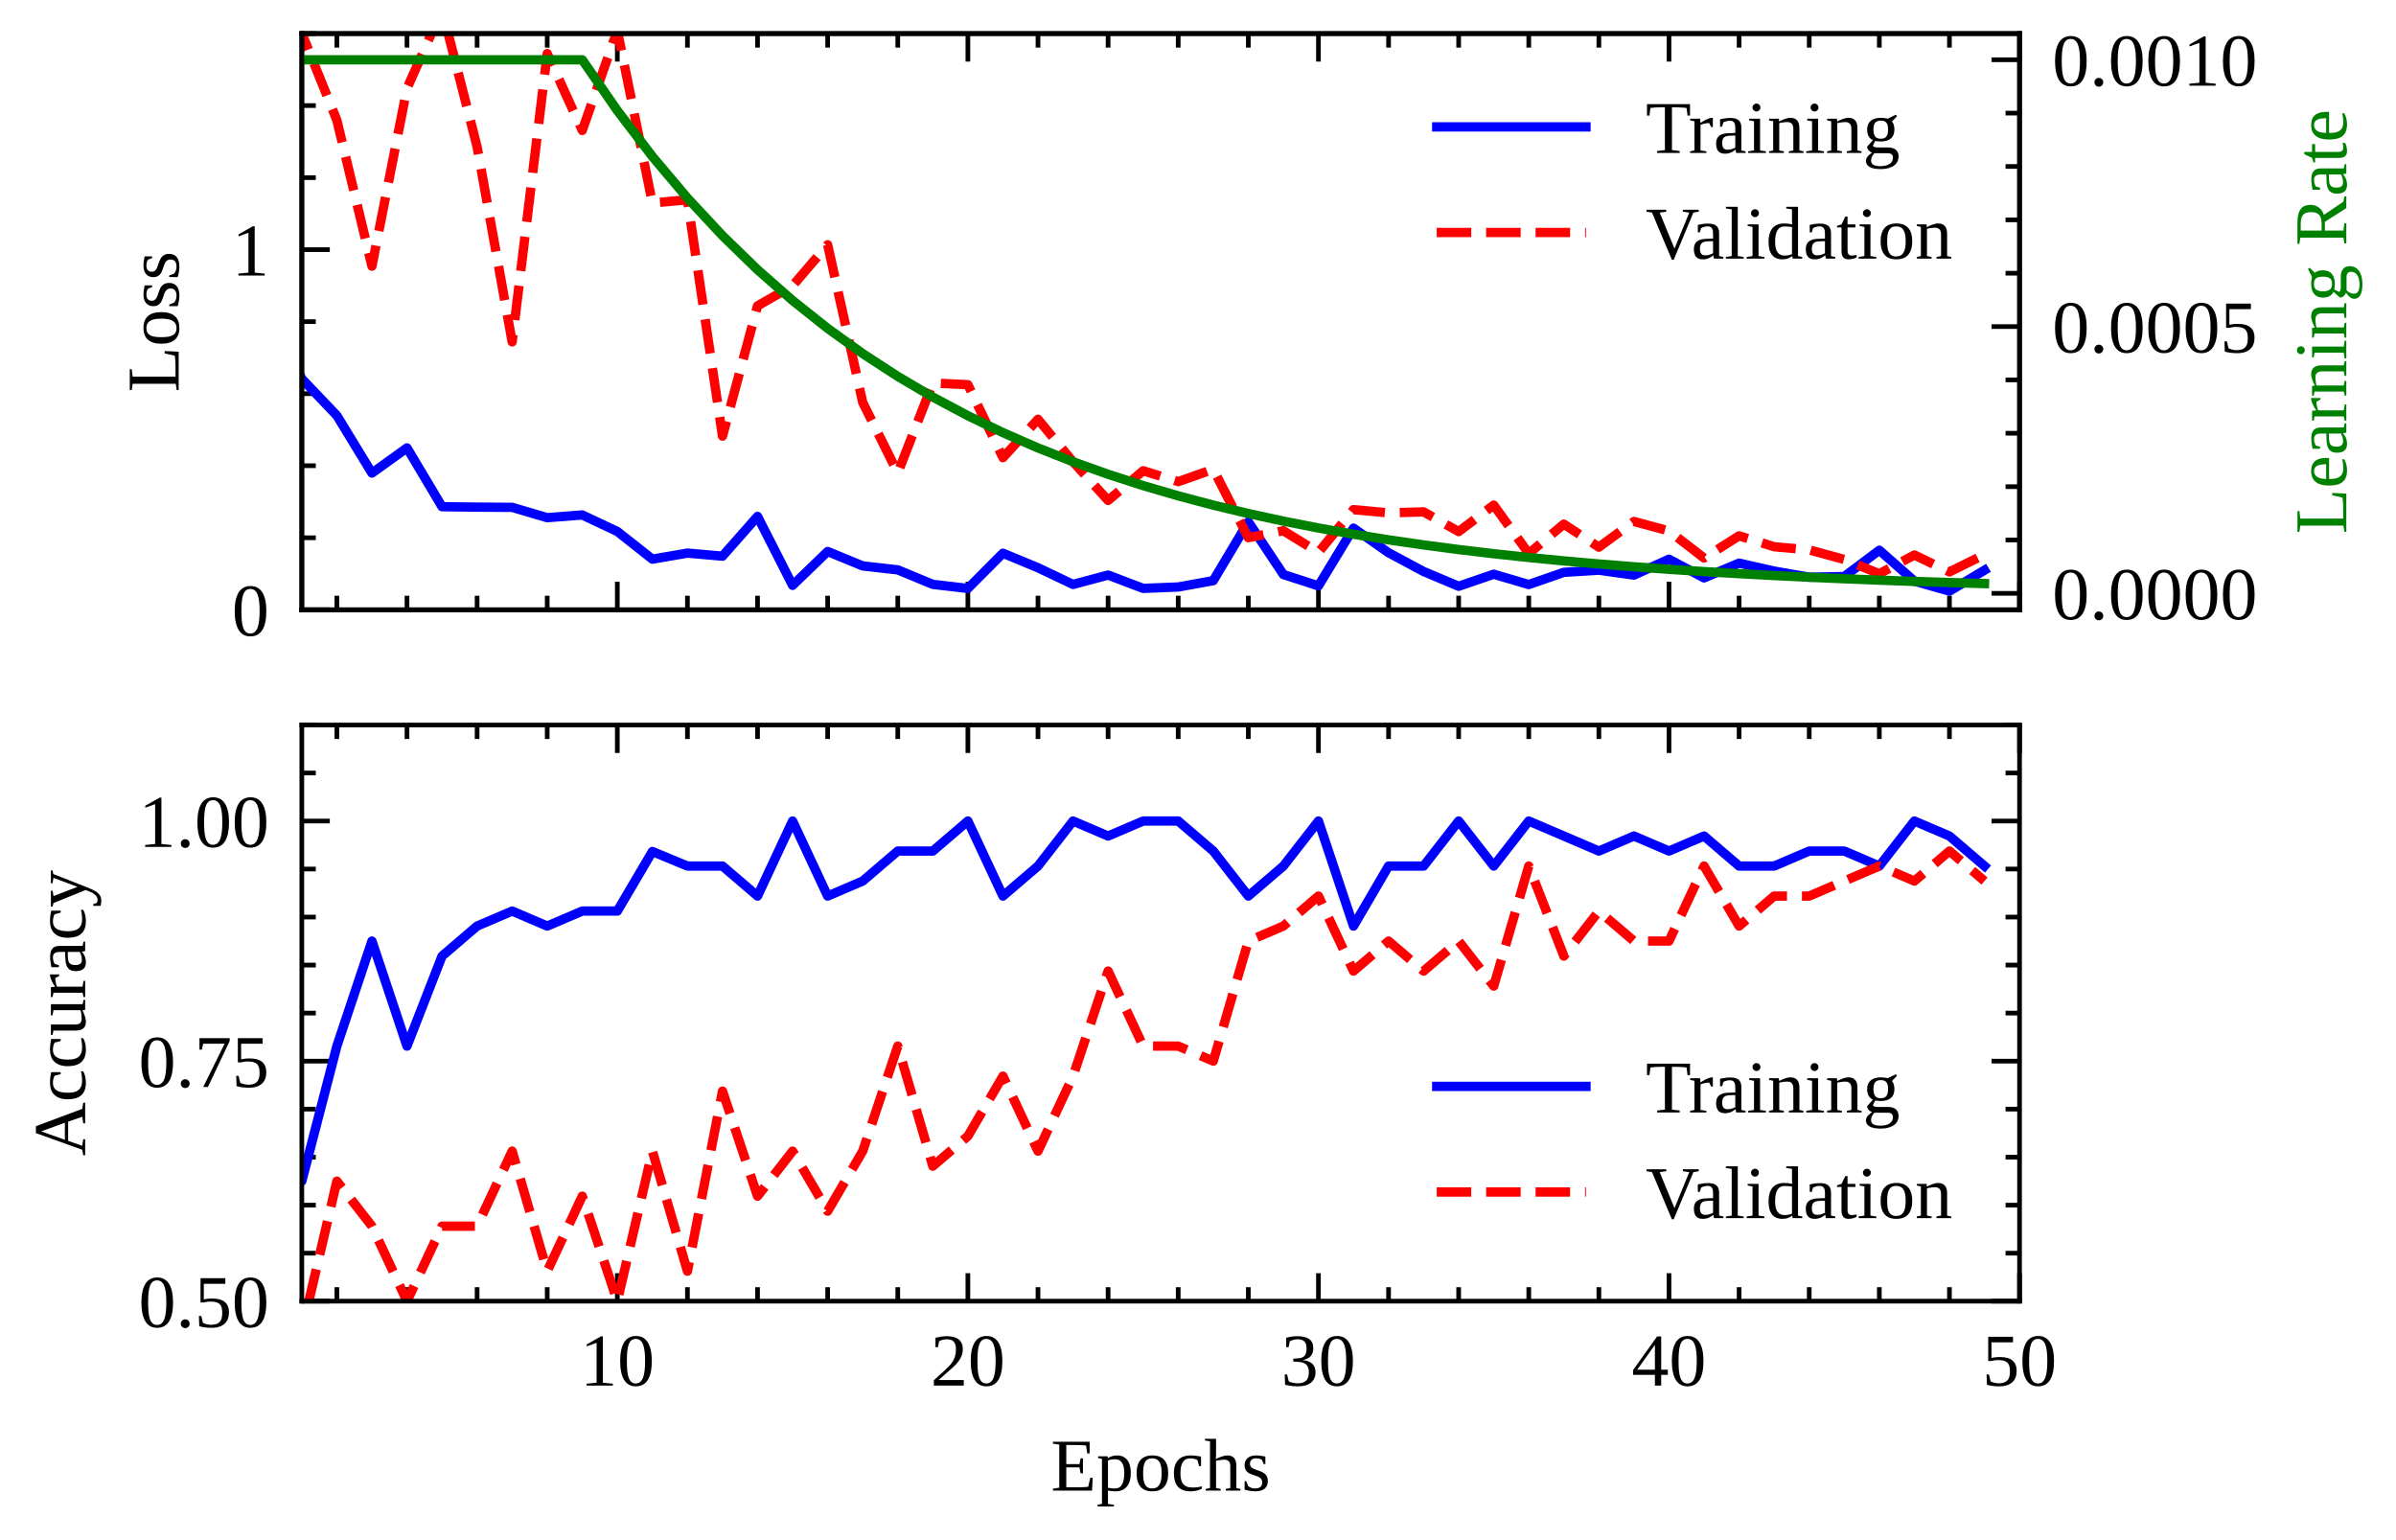 <?xml version="1.0" encoding="utf-8" standalone="no"?>
<!DOCTYPE svg PUBLIC "-//W3C//DTD SVG 1.1//EN"
  "http://www.w3.org/Graphics/SVG/1.1/DTD/svg11.dtd">
<!-- Created with matplotlib (https://matplotlib.org/) -->
<svg height="165.11pt" version="1.1" viewBox="0 0 256.85 165.11" width="256.85pt" xmlns="http://www.w3.org/2000/svg" xmlns:xlink="http://www.w3.org/1999/xlink">
 <defs>
  <style type="text/css">
*{stroke-linecap:butt;stroke-linejoin:round;}
  </style>
 </defs>
 <g id="figure_1">
  <g id="patch_1">
   <path d="M 0 165.11 
L 256.85 165.11 
L 256.85 0 
L 0 0 
z
" style="fill:none;"/>
  </g>
  <g id="axes_1">
   <g id="patch_2">
    <path d="M 32.355 65.373 
L 216.495 65.373 
L 216.495 3.6 
L 32.355 3.6 
z
" style="fill:none;"/>
   </g>
   <g id="matplotlib.axis_1">
    <g id="xtick_1">
     <g id="line2d_1">
      <defs>
       <path d="M 0 0 
L 0 -3 
" id="mdafe9e3771" style="stroke:#000000;stroke-width:0.5;"/>
      </defs>
      <g>
       <use style="stroke:#000000;stroke-width:0.5;" x="66.177" xlink:href="#mdafe9e3771" y="65.373"/>
      </g>
     </g>
     <g id="line2d_2">
      <defs>
       <path d="M 0 0 
L 0 3 
" id="mf6ae0d144b" style="stroke:#000000;stroke-width:0.5;"/>
      </defs>
      <g>
       <use style="stroke:#000000;stroke-width:0.5;" x="66.177" xlink:href="#mf6ae0d144b" y="3.6"/>
      </g>
     </g>
    </g>
    <g id="xtick_2">
     <g id="line2d_3">
      <g>
       <use style="stroke:#000000;stroke-width:0.5;" x="103.756" xlink:href="#mdafe9e3771" y="65.373"/>
      </g>
     </g>
     <g id="line2d_4">
      <g>
       <use style="stroke:#000000;stroke-width:0.5;" x="103.756" xlink:href="#mf6ae0d144b" y="3.6"/>
      </g>
     </g>
    </g>
    <g id="xtick_3">
     <g id="line2d_5">
      <g>
       <use style="stroke:#000000;stroke-width:0.5;" x="141.336" xlink:href="#mdafe9e3771" y="65.373"/>
      </g>
     </g>
     <g id="line2d_6">
      <g>
       <use style="stroke:#000000;stroke-width:0.5;" x="141.336" xlink:href="#mf6ae0d144b" y="3.6"/>
      </g>
     </g>
    </g>
    <g id="xtick_4">
     <g id="line2d_7">
      <g>
       <use style="stroke:#000000;stroke-width:0.5;" x="178.915" xlink:href="#mdafe9e3771" y="65.373"/>
      </g>
     </g>
     <g id="line2d_8">
      <g>
       <use style="stroke:#000000;stroke-width:0.5;" x="178.915" xlink:href="#mf6ae0d144b" y="3.6"/>
      </g>
     </g>
    </g>
    <g id="xtick_5">
     <g id="line2d_9">
      <g>
       <use style="stroke:#000000;stroke-width:0.5;" x="216.495" xlink:href="#mdafe9e3771" y="65.373"/>
      </g>
     </g>
     <g id="line2d_10">
      <g>
       <use style="stroke:#000000;stroke-width:0.5;" x="216.495" xlink:href="#mf6ae0d144b" y="3.6"/>
      </g>
     </g>
    </g>
    <g id="xtick_6">
     <g id="line2d_11">
      <defs>
       <path d="M 0 0 
L 0 -1.5 
" id="m27bd85b4ba" style="stroke:#000000;stroke-width:0.5;"/>
      </defs>
      <g>
       <use style="stroke:#000000;stroke-width:0.5;" x="36.113" xlink:href="#m27bd85b4ba" y="65.373"/>
      </g>
     </g>
     <g id="line2d_12">
      <defs>
       <path d="M 0 0 
L 0 1.5 
" id="m87b313c5a5" style="stroke:#000000;stroke-width:0.5;"/>
      </defs>
      <g>
       <use style="stroke:#000000;stroke-width:0.5;" x="36.113" xlink:href="#m87b313c5a5" y="3.6"/>
      </g>
     </g>
    </g>
    <g id="xtick_7">
     <g id="line2d_13">
      <g>
       <use style="stroke:#000000;stroke-width:0.5;" x="43.629" xlink:href="#m27bd85b4ba" y="65.373"/>
      </g>
     </g>
     <g id="line2d_14">
      <g>
       <use style="stroke:#000000;stroke-width:0.5;" x="43.629" xlink:href="#m87b313c5a5" y="3.6"/>
      </g>
     </g>
    </g>
    <g id="xtick_8">
     <g id="line2d_15">
      <g>
       <use style="stroke:#000000;stroke-width:0.5;" x="51.145" xlink:href="#m27bd85b4ba" y="65.373"/>
      </g>
     </g>
     <g id="line2d_16">
      <g>
       <use style="stroke:#000000;stroke-width:0.5;" x="51.145" xlink:href="#m87b313c5a5" y="3.6"/>
      </g>
     </g>
    </g>
    <g id="xtick_9">
     <g id="line2d_17">
      <g>
       <use style="stroke:#000000;stroke-width:0.5;" x="58.661" xlink:href="#m27bd85b4ba" y="65.373"/>
      </g>
     </g>
     <g id="line2d_18">
      <g>
       <use style="stroke:#000000;stroke-width:0.5;" x="58.661" xlink:href="#m87b313c5a5" y="3.6"/>
      </g>
     </g>
    </g>
    <g id="xtick_10">
     <g id="line2d_19">
      <g>
       <use style="stroke:#000000;stroke-width:0.5;" x="73.693" xlink:href="#m27bd85b4ba" y="65.373"/>
      </g>
     </g>
     <g id="line2d_20">
      <g>
       <use style="stroke:#000000;stroke-width:0.5;" x="73.693" xlink:href="#m87b313c5a5" y="3.6"/>
      </g>
     </g>
    </g>
    <g id="xtick_11">
     <g id="line2d_21">
      <g>
       <use style="stroke:#000000;stroke-width:0.5;" x="81.208" xlink:href="#m27bd85b4ba" y="65.373"/>
      </g>
     </g>
     <g id="line2d_22">
      <g>
       <use style="stroke:#000000;stroke-width:0.5;" x="81.208" xlink:href="#m87b313c5a5" y="3.6"/>
      </g>
     </g>
    </g>
    <g id="xtick_12">
     <g id="line2d_23">
      <g>
       <use style="stroke:#000000;stroke-width:0.5;" x="88.724" xlink:href="#m27bd85b4ba" y="65.373"/>
      </g>
     </g>
     <g id="line2d_24">
      <g>
       <use style="stroke:#000000;stroke-width:0.5;" x="88.724" xlink:href="#m87b313c5a5" y="3.6"/>
      </g>
     </g>
    </g>
    <g id="xtick_13">
     <g id="line2d_25">
      <g>
       <use style="stroke:#000000;stroke-width:0.5;" x="96.24" xlink:href="#m27bd85b4ba" y="65.373"/>
      </g>
     </g>
     <g id="line2d_26">
      <g>
       <use style="stroke:#000000;stroke-width:0.5;" x="96.24" xlink:href="#m87b313c5a5" y="3.6"/>
      </g>
     </g>
    </g>
    <g id="xtick_14">
     <g id="line2d_27">
      <g>
       <use style="stroke:#000000;stroke-width:0.5;" x="111.272" xlink:href="#m27bd85b4ba" y="65.373"/>
      </g>
     </g>
     <g id="line2d_28">
      <g>
       <use style="stroke:#000000;stroke-width:0.5;" x="111.272" xlink:href="#m87b313c5a5" y="3.6"/>
      </g>
     </g>
    </g>
    <g id="xtick_15">
     <g id="line2d_29">
      <g>
       <use style="stroke:#000000;stroke-width:0.5;" x="118.788" xlink:href="#m27bd85b4ba" y="65.373"/>
      </g>
     </g>
     <g id="line2d_30">
      <g>
       <use style="stroke:#000000;stroke-width:0.5;" x="118.788" xlink:href="#m87b313c5a5" y="3.6"/>
      </g>
     </g>
    </g>
    <g id="xtick_16">
     <g id="line2d_31">
      <g>
       <use style="stroke:#000000;stroke-width:0.5;" x="126.304" xlink:href="#m27bd85b4ba" y="65.373"/>
      </g>
     </g>
     <g id="line2d_32">
      <g>
       <use style="stroke:#000000;stroke-width:0.5;" x="126.304" xlink:href="#m87b313c5a5" y="3.6"/>
      </g>
     </g>
    </g>
    <g id="xtick_17">
     <g id="line2d_33">
      <g>
       <use style="stroke:#000000;stroke-width:0.5;" x="133.82" xlink:href="#m27bd85b4ba" y="65.373"/>
      </g>
     </g>
     <g id="line2d_34">
      <g>
       <use style="stroke:#000000;stroke-width:0.5;" x="133.82" xlink:href="#m87b313c5a5" y="3.6"/>
      </g>
     </g>
    </g>
    <g id="xtick_18">
     <g id="line2d_35">
      <g>
       <use style="stroke:#000000;stroke-width:0.5;" x="148.852" xlink:href="#m27bd85b4ba" y="65.373"/>
      </g>
     </g>
     <g id="line2d_36">
      <g>
       <use style="stroke:#000000;stroke-width:0.5;" x="148.852" xlink:href="#m87b313c5a5" y="3.6"/>
      </g>
     </g>
    </g>
    <g id="xtick_19">
     <g id="line2d_37">
      <g>
       <use style="stroke:#000000;stroke-width:0.5;" x="156.368" xlink:href="#m27bd85b4ba" y="65.373"/>
      </g>
     </g>
     <g id="line2d_38">
      <g>
       <use style="stroke:#000000;stroke-width:0.5;" x="156.368" xlink:href="#m87b313c5a5" y="3.6"/>
      </g>
     </g>
    </g>
    <g id="xtick_20">
     <g id="line2d_39">
      <g>
       <use style="stroke:#000000;stroke-width:0.5;" x="163.884" xlink:href="#m27bd85b4ba" y="65.373"/>
      </g>
     </g>
     <g id="line2d_40">
      <g>
       <use style="stroke:#000000;stroke-width:0.5;" x="163.884" xlink:href="#m87b313c5a5" y="3.6"/>
      </g>
     </g>
    </g>
    <g id="xtick_21">
     <g id="line2d_41">
      <g>
       <use style="stroke:#000000;stroke-width:0.5;" x="171.399" xlink:href="#m27bd85b4ba" y="65.373"/>
      </g>
     </g>
     <g id="line2d_42">
      <g>
       <use style="stroke:#000000;stroke-width:0.5;" x="171.399" xlink:href="#m87b313c5a5" y="3.6"/>
      </g>
     </g>
    </g>
    <g id="xtick_22">
     <g id="line2d_43">
      <g>
       <use style="stroke:#000000;stroke-width:0.5;" x="186.431" xlink:href="#m27bd85b4ba" y="65.373"/>
      </g>
     </g>
     <g id="line2d_44">
      <g>
       <use style="stroke:#000000;stroke-width:0.5;" x="186.431" xlink:href="#m87b313c5a5" y="3.6"/>
      </g>
     </g>
    </g>
    <g id="xtick_23">
     <g id="line2d_45">
      <g>
       <use style="stroke:#000000;stroke-width:0.5;" x="193.947" xlink:href="#m27bd85b4ba" y="65.373"/>
      </g>
     </g>
     <g id="line2d_46">
      <g>
       <use style="stroke:#000000;stroke-width:0.5;" x="193.947" xlink:href="#m87b313c5a5" y="3.6"/>
      </g>
     </g>
    </g>
    <g id="xtick_24">
     <g id="line2d_47">
      <g>
       <use style="stroke:#000000;stroke-width:0.5;" x="201.463" xlink:href="#m27bd85b4ba" y="65.373"/>
      </g>
     </g>
     <g id="line2d_48">
      <g>
       <use style="stroke:#000000;stroke-width:0.5;" x="201.463" xlink:href="#m87b313c5a5" y="3.6"/>
      </g>
     </g>
    </g>
    <g id="xtick_25">
     <g id="line2d_49">
      <g>
       <use style="stroke:#000000;stroke-width:0.5;" x="208.979" xlink:href="#m27bd85b4ba" y="65.373"/>
      </g>
     </g>
     <g id="line2d_50">
      <g>
       <use style="stroke:#000000;stroke-width:0.5;" x="208.979" xlink:href="#m87b313c5a5" y="3.6"/>
      </g>
     </g>
    </g>
   </g>
   <g id="matplotlib.axis_2">
    <g id="ytick_1">
     <g id="line2d_51">
      <defs>
       <path d="M 0 0 
L 3 0 
" id="m77540fe7de" style="stroke:#000000;stroke-width:0.5;"/>
      </defs>
      <g>
       <use style="stroke:#000000;stroke-width:0.5;" x="32.355" xlink:href="#m77540fe7de" y="65.373"/>
      </g>
     </g>
     <g id="text_1">
      <!-- 0 -->
      <defs>
       <path d="M 46.188 33.016 
Q 46.188 24.812 44.891 18.453 
Q 43.609 12.109 40.969 7.781 
Q 38.328 3.469 34.266 1.234 
Q 30.219 -0.984 24.703 -0.984 
Q 14.359 -0.984 9.078 7.703 
Q 3.812 16.406 3.812 33.016 
Q 3.812 49.266 9.078 57.875 
Q 14.359 66.5 25.094 66.5 
Q 35.453 66.5 40.812 57.984 
Q 46.188 49.469 46.188 33.016 
z
M 37.203 33.016 
Q 37.203 40.047 36.594 45.562 
Q 35.984 51.078 34.547 54.859 
Q 33.109 58.641 30.688 60.609 
Q 28.266 62.594 24.703 62.594 
Q 21.094 62.594 18.766 60.609 
Q 16.453 58.641 15.125 54.859 
Q 13.812 51.078 13.297 45.562 
Q 12.797 40.047 12.797 33.016 
Q 12.797 25.984 13.297 20.391 
Q 13.812 14.797 15.125 10.906 
Q 16.453 7.031 18.766 4.953 
Q 21.094 2.875 24.703 2.875 
Q 28.266 2.875 30.688 4.953 
Q 33.109 7.031 34.547 10.906 
Q 35.984 14.797 36.594 20.391 
Q 37.203 25.984 37.203 33.016 
z
" id="LiberationSerif-48"/>
      </defs>
      <g transform="translate(24.855 68.148)scale(0.08 -0.08)">
       <use xlink:href="#LiberationSerif-48"/>
      </g>
     </g>
    </g>
    <g id="ytick_2">
     <g id="line2d_52">
      <g>
       <use style="stroke:#000000;stroke-width:0.5;" x="32.355" xlink:href="#m77540fe7de" y="26.765"/>
      </g>
     </g>
     <g id="text_2">
      <!-- 1 -->
      <defs>
       <path d="M 30.609 3.906 
L 44 2.594 
L 44 0 
L 8.797 0 
L 8.797 2.594 
L 22.219 3.906 
L 22.219 57.328 
L 8.984 52.594 
L 8.984 55.172 
L 28.078 66.016 
L 30.609 66.016 
z
" id="LiberationSerif-49"/>
      </defs>
      <g transform="translate(24.855 29.54)scale(0.08 -0.08)">
       <use xlink:href="#LiberationSerif-49"/>
      </g>
     </g>
    </g>
    <g id="ytick_3">
     <g id="line2d_53">
      <defs>
       <path d="M 0 0 
L 1.5 0 
" id="m603730c16e" style="stroke:#000000;stroke-width:0.5;"/>
      </defs>
      <g>
       <use style="stroke:#000000;stroke-width:0.5;" x="32.355" xlink:href="#m603730c16e" y="57.651"/>
      </g>
     </g>
    </g>
    <g id="ytick_4">
     <g id="line2d_54">
      <g>
       <use style="stroke:#000000;stroke-width:0.5;" x="32.355" xlink:href="#m603730c16e" y="49.93"/>
      </g>
     </g>
    </g>
    <g id="ytick_5">
     <g id="line2d_55">
      <g>
       <use style="stroke:#000000;stroke-width:0.5;" x="32.355" xlink:href="#m603730c16e" y="42.208"/>
      </g>
     </g>
    </g>
    <g id="ytick_6">
     <g id="line2d_56">
      <g>
       <use style="stroke:#000000;stroke-width:0.5;" x="32.355" xlink:href="#m603730c16e" y="34.486"/>
      </g>
     </g>
    </g>
    <g id="ytick_7">
     <g id="line2d_57">
      <g>
       <use style="stroke:#000000;stroke-width:0.5;" x="32.355" xlink:href="#m603730c16e" y="19.043"/>
      </g>
     </g>
    </g>
    <g id="ytick_8">
     <g id="line2d_58">
      <g>
       <use style="stroke:#000000;stroke-width:0.5;" x="32.355" xlink:href="#m603730c16e" y="11.322"/>
      </g>
     </g>
    </g>
    <g id="ytick_9">
     <g id="line2d_59">
      <g>
       <use style="stroke:#000000;stroke-width:0.5;" x="32.355" xlink:href="#m603730c16e" y="3.6"/>
      </g>
     </g>
    </g>
    <g id="text_3">
     <!-- Loss -->
     <defs>
      <path d="M 30.812 62.891 
L 20.703 61.625 
L 20.703 4.203 
L 33.594 4.203 
Q 39.703 4.203 43.547 4.547 
Q 47.406 4.891 48.875 5.172 
L 51.906 18.797 
L 55.078 18.797 
L 54.203 0 
L 2.875 0 
L 2.875 2.594 
L 11.281 3.906 
L 11.281 61.625 
L 2.875 62.891 
L 2.875 65.484 
L 30.812 65.484 
z
" id="LiberationSerif-76"/>
      <path d="M 46.188 23.188 
Q 46.188 11.531 40.969 5.266 
Q 35.75 -0.984 24.703 -0.984 
Q 14.359 -0.984 9.078 5.219 
Q 3.812 11.422 3.812 23.188 
Q 3.812 34.812 9.078 40.969 
Q 14.359 47.125 25.094 47.125 
Q 35.547 47.125 40.859 41.094 
Q 46.188 35.062 46.188 23.188 
z
M 37.406 23.188 
Q 37.406 27.938 36.766 31.672 
Q 36.141 35.406 34.641 37.969 
Q 33.156 40.531 30.703 41.875 
Q 28.266 43.219 24.703 43.219 
Q 21.094 43.219 18.75 41.875 
Q 16.406 40.531 15.031 37.969 
Q 13.672 35.406 13.125 31.672 
Q 12.594 27.938 12.594 23.188 
Q 12.594 18.406 13.125 14.641 
Q 13.672 10.891 15.031 8.281 
Q 16.406 5.672 18.75 4.266 
Q 21.094 2.875 24.703 2.875 
Q 28.266 2.875 30.703 4.266 
Q 33.156 5.672 34.641 8.281 
Q 36.141 10.891 36.766 14.641 
Q 37.406 18.406 37.406 23.188 
z
" id="LiberationSerif-111"/>
      <path d="M 35.297 12.891 
Q 35.297 9.812 34.344 7.25 
Q 33.406 4.688 31.344 2.859 
Q 29.297 1.031 26.047 0.016 
Q 22.797 -0.984 18.219 -0.984 
Q 15.922 -0.984 13.688 -0.703 
Q 11.469 -0.438 9.562 -0.062 
Q 7.672 0.297 6.25 0.688 
Q 4.828 1.078 4.203 1.312 
L 4.203 12.594 
L 6.391 12.594 
L 8.797 6.203 
Q 10.297 4.828 12.688 3.844 
Q 15.094 2.875 18.312 2.875 
Q 22.859 2.875 25.312 4.859 
Q 27.781 6.844 27.781 10.984 
Q 27.781 13.422 26.75 15.016 
Q 25.734 16.609 24.062 17.672 
Q 22.406 18.75 20.281 19.453 
Q 18.172 20.172 15.938 20.891 
Q 13.719 21.625 11.594 22.547 
Q 9.469 23.484 7.812 24.953 
Q 6.156 26.422 5.125 28.609 
Q 4.109 30.812 4.109 34.078 
Q 4.109 37.203 5.219 39.641 
Q 6.344 42.094 8.375 43.75 
Q 10.406 45.406 13.203 46.266 
Q 16.016 47.125 19.391 47.125 
Q 22.703 47.125 25.875 46.656 
Q 29.047 46.188 31.984 45.609 
L 31.984 35.594 
L 29.688 35.594 
L 27.641 40.922 
Q 26.375 42.047 24.172 42.625 
Q 21.969 43.219 19.484 43.219 
Q 15.531 43.219 13.453 41.266 
Q 11.375 39.312 11.375 35.984 
Q 11.375 33.734 12.391 32.297 
Q 13.422 30.859 15.109 29.859 
Q 16.797 28.859 18.938 28.125 
Q 21.094 27.391 23.344 26.609 
Q 25.594 25.828 27.734 24.828 
Q 29.891 23.828 31.562 22.266 
Q 33.25 20.703 34.266 18.453 
Q 35.297 16.219 35.297 12.891 
z
" id="LiberationSerif-115"/>
     </defs>
     <g transform="translate(19.151 42.043)rotate(-90)scale(0.08 -0.08)">
      <use xlink:href="#LiberationSerif-76"/>
      <use x="61.084" xlink:href="#LiberationSerif-111"/>
      <use x="111.084" xlink:href="#LiberationSerif-115"/>
      <use x="150" xlink:href="#LiberationSerif-115"/>
     </g>
    </g>
   </g>
   <g id="line2d_60">
    <path clip-path="url(#pfc5b04acb6)" d="M 28.597 32.687 
L 32.355 40.61 
L 36.113 44.556 
L 39.871 50.717 
L 43.629 48.019 
L 47.387 54.323 
L 51.145 54.369 
L 54.903 54.394 
L 58.661 55.499 
L 62.419 55.209 
L 66.177 56.981 
L 69.935 59.945 
L 73.693 59.298 
L 77.451 59.626 
L 81.208 55.367 
L 84.966 62.754 
L 88.724 59.127 
L 92.482 60.672 
L 96.24 61.094 
L 99.998 62.65 
L 103.756 63.086 
L 107.514 59.311 
L 111.272 60.867 
L 115.03 62.657 
L 118.788 61.652 
L 122.546 63.081 
L 126.304 62.931 
L 130.062 62.251 
L 133.82 55.944 
L 137.578 61.593 
L 141.336 62.812 
L 145.094 56.622 
L 148.852 59.257 
L 152.61 61.27 
L 156.368 62.852 
L 160.126 61.562 
L 163.884 62.669 
L 167.642 61.361 
L 171.399 61.13 
L 175.157 61.657 
L 178.915 59.953 
L 182.673 61.956 
L 186.431 60.374 
L 190.189 61.225 
L 193.947 61.882 
L 197.705 61.81 
L 201.463 58.989 
L 205.221 62.301 
L 208.979 63.376 
L 212.737 61.132 
" style="fill:none;stroke:#0000ff;stroke-linecap:square;"/>
   </g>
   <g id="line2d_61">
    <path clip-path="url(#pfc5b04acb6)" d="M 28.597 42.315 
L 32.355 3.575 
L 36.113 12.892 
L 39.871 28.536 
L 43.629 9.475 
L 47.387 1.038 
L 51.145 15.733 
L 54.903 36.651 
L 58.661 5.745 
L 62.419 13.984 
L 66.177 3.258 
L 69.935 21.76 
L 73.693 21.421 
L 77.451 46.757 
L 81.208 32.791 
L 84.966 30.635 
L 88.724 26.243 
L 92.482 43.144 
L 96.24 50.704 
L 99.998 41.061 
L 103.756 41.244 
L 107.514 49.067 
L 111.272 44.954 
L 115.03 49.513 
L 118.788 53.652 
L 122.546 50.469 
L 126.304 51.636 
L 130.062 50.309 
L 133.82 57.646 
L 137.578 56.9 
L 141.336 59.221 
L 145.094 54.635 
L 148.852 54.987 
L 152.61 54.875 
L 156.368 56.991 
L 160.126 54.151 
L 163.884 59.342 
L 167.642 56.192 
L 171.399 58.66 
L 175.157 55.908 
L 178.915 56.92 
L 182.673 59.825 
L 186.431 57.445 
L 190.189 58.616 
L 193.947 58.952 
L 197.705 59.981 
L 201.463 61.509 
L 205.221 59.502 
L 208.979 61.313 
L 212.737 59.456 
" style="fill:none;stroke:#ff0000;stroke-dasharray:3.7,1.6;stroke-dashoffset:0;"/>
   </g>
   <g id="patch_3">
    <path d="M 32.355 65.373 
L 32.355 3.6 
" style="fill:none;stroke:#000000;stroke-linecap:square;stroke-linejoin:miter;stroke-width:0.5;"/>
   </g>
   <g id="patch_4">
    <path d="M 216.495 65.373 
L 216.495 3.6 
" style="fill:none;stroke:#000000;stroke-linecap:square;stroke-linejoin:miter;stroke-width:0.5;"/>
   </g>
   <g id="patch_5">
    <path d="M 32.355 65.373 
L 216.495 65.373 
" style="fill:none;stroke:#000000;stroke-linecap:square;stroke-linejoin:miter;stroke-width:0.5;"/>
   </g>
   <g id="patch_6">
    <path d="M 32.355 3.6 
L 216.495 3.6 
" style="fill:none;stroke:#000000;stroke-linecap:square;stroke-linejoin:miter;stroke-width:0.5;"/>
   </g>
   <g id="legend_1">
    <g id="line2d_62">
     <path d="M 154.015 13.6 
L 170.015 13.6 
" style="fill:none;stroke:#0000ff;stroke-linecap:square;"/>
    </g>
    <g id="line2d_63"/>
    <g id="text_4">
     <!-- Training -->
     <defs>
      <path d="M 15.375 0 
L 15.375 2.594 
L 25.781 3.906 
L 25.781 61.281 
L 23.297 61.281 
Q 16.891 61.281 12.547 60.984 
Q 8.203 60.688 6.391 60.297 
L 5.078 50.094 
L 1.812 50.094 
L 1.812 65.484 
L 59.422 65.484 
L 59.422 50.094 
L 56.109 50.094 
L 54.781 60.297 
Q 53.906 60.5 52.172 60.641 
Q 50.438 60.797 48.141 60.906 
Q 45.844 61.031 43.141 61.109 
Q 40.438 61.188 37.594 61.188 
L 35.203 61.188 
L 35.203 3.906 
L 45.609 2.594 
L 45.609 0 
z
" id="LiberationSerif-84"/>
      <path d="M 32.422 47.125 
L 32.422 34.719 
L 30.328 34.719 
L 27.484 40.094 
Q 26.125 40.094 24.562 39.891 
Q 23 39.703 21.438 39.375 
Q 19.875 39.062 18.438 38.625 
Q 17 38.188 15.922 37.703 
L 15.922 3.422 
L 23.781 2.203 
L 23.781 0 
L 2 0 
L 2 2.203 
L 7.812 3.422 
L 7.812 42.484 
L 2 43.703 
L 2 45.906 
L 15.375 45.906 
L 15.828 40.188 
Q 16.938 41.109 18.891 42.297 
Q 20.844 43.5 23.109 44.578 
Q 25.391 45.656 27.656 46.391 
Q 29.938 47.125 31.688 47.125 
z
" id="LiberationSerif-114"/>
      <path d="M 22.703 46.922 
Q 25.828 46.922 28.516 46.328 
Q 31.203 45.75 33.156 44.328 
Q 35.109 42.922 36.203 40.5 
Q 37.312 38.094 37.312 34.422 
L 37.312 3.422 
L 43.016 2.203 
L 43.016 0 
L 30.422 0 
L 29.5 4.594 
Q 28.766 3.859 27.516 2.875 
Q 26.266 1.906 24.5 1.047 
Q 22.75 0.203 20.422 -0.391 
Q 18.109 -0.984 15.281 -0.984 
Q 11.969 -0.984 9.688 0.047 
Q 7.422 1.078 6.047 2.906 
Q 4.688 4.734 4.094 7.25 
Q 3.516 9.766 3.516 12.703 
Q 3.516 15.719 4.25 17.938 
Q 4.984 20.172 6.297 21.672 
Q 7.625 23.188 9.406 24.141 
Q 11.188 25.094 13.25 25.625 
Q 15.328 26.172 17.641 26.359 
Q 19.969 26.562 22.312 26.609 
L 29.203 26.812 
L 29.203 33.984 
Q 29.203 36.031 28.859 37.719 
Q 28.516 39.406 27.703 40.625 
Q 26.906 41.844 25.531 42.531 
Q 24.172 43.219 22.125 43.219 
Q 19.781 43.219 17.375 42.578 
Q 14.984 41.938 13.188 40.922 
L 11.531 35.203 
L 8.797 35.203 
L 8.797 45.219 
Q 11.969 45.906 15.359 46.406 
Q 18.75 46.922 22.703 46.922 
z
M 29.203 23.391 
L 22.797 23.188 
Q 19.922 23.094 17.812 22.625 
Q 15.719 22.172 14.344 21.047 
Q 12.984 19.922 12.297 17.969 
Q 11.625 16.016 11.625 12.984 
Q 11.625 4.391 18.609 4.391 
Q 21.922 4.391 24.344 5.141 
Q 26.766 5.906 29.203 7.078 
z
" id="LiberationSerif-97"/>
      <path d="M 18.5 60.891 
Q 18.5 59.812 18.078 58.859 
Q 17.672 57.906 16.938 57.172 
Q 16.219 56.453 15.234 56.031 
Q 14.266 55.609 13.188 55.609 
Q 12.109 55.609 11.156 56.031 
Q 10.203 56.453 9.469 57.172 
Q 8.734 57.906 8.312 58.859 
Q 7.906 59.812 7.906 60.891 
Q 7.906 61.969 8.312 62.938 
Q 8.734 63.922 9.469 64.641 
Q 10.203 65.375 11.156 65.797 
Q 12.109 66.219 13.188 66.219 
Q 14.266 66.219 15.234 65.797 
Q 16.219 65.375 16.938 64.641 
Q 17.672 63.922 18.078 62.938 
Q 18.5 61.969 18.5 60.891 
z
M 18.016 3.422 
L 25.875 2.203 
L 25.875 0 
L 2.094 0 
L 2.094 2.203 
L 9.906 3.422 
L 9.906 42.484 
L 3.422 43.703 
L 3.422 45.906 
L 18.016 45.906 
z
" id="LiberationSerif-105"/>
      <path d="M 15.828 42.188 
Q 17.188 42.969 19.062 43.844 
Q 20.953 44.734 23 45.453 
Q 25.047 46.188 27.094 46.656 
Q 29.156 47.125 30.906 47.125 
Q 33.547 47.125 35.734 46.391 
Q 37.938 45.656 39.516 44.047 
Q 41.109 42.438 42.016 39.844 
Q 42.922 37.25 42.922 33.594 
L 42.922 3.422 
L 48.484 2.203 
L 48.484 0 
L 28.719 0 
L 28.719 2.203 
L 34.812 3.422 
L 34.812 32.719 
Q 34.812 36.766 32.828 39.078 
Q 30.859 41.406 26.703 41.406 
Q 25.344 41.406 23.828 41.25 
Q 22.312 41.109 20.844 40.906 
Q 19.391 40.719 18.094 40.453 
Q 16.797 40.188 15.922 39.984 
L 15.922 3.422 
L 22.125 2.203 
L 22.125 0 
L 2.297 0 
L 2.297 2.203 
L 7.812 3.422 
L 7.812 42.484 
L 2.297 43.703 
L 2.297 45.906 
L 15.375 45.906 
z
" id="LiberationSerif-110"/>
      <path d="M 42.484 31.391 
Q 42.484 23.484 37.75 19.422 
Q 33.016 15.375 24.125 15.375 
Q 22.125 15.375 20.094 15.594 
Q 18.062 15.828 16.703 16.109 
L 13.625 9.719 
Q 13.766 8.891 15.516 8.156 
Q 17.281 7.422 19.922 7.422 
L 33.5 7.422 
Q 40.922 7.422 44.5 4.203 
Q 48.094 0.984 48.094 -4.688 
Q 48.094 -7.859 46.797 -10.906 
Q 45.516 -13.969 42.609 -16.328 
Q 39.703 -18.703 35.016 -20.141 
Q 30.328 -21.578 23.484 -21.578 
Q 18.266 -21.578 14.594 -20.719 
Q 10.938 -19.875 8.641 -18.359 
Q 6.344 -16.844 5.312 -14.844 
Q 4.297 -12.844 4.297 -10.5 
Q 4.297 -8.891 4.906 -7.438 
Q 5.516 -6 6.609 -4.656 
Q 7.719 -3.328 9.234 -2.047 
Q 10.75 -0.781 12.5 0.484 
Q 11.625 0.781 10.469 1.438 
Q 9.328 2.094 8.297 3.125 
Q 7.281 4.156 6.594 5.5 
Q 5.906 6.844 5.906 8.5 
L 13.625 17.188 
Q 5.906 20.797 5.906 31.391 
Q 5.906 35.25 7.172 38.203 
Q 8.453 41.156 10.812 43.141 
Q 13.188 45.125 16.656 46.125 
Q 20.125 47.125 24.516 47.125 
Q 25.875 47.125 27.297 46.969 
Q 28.719 46.828 29.953 46.656 
Q 31.203 46.484 32.125 46.266 
Q 33.062 46.047 33.5 45.906 
L 44.281 51.312 
L 46 49.219 
L 39.203 42.188 
Q 40.875 40.328 41.672 37.516 
Q 42.484 34.719 42.484 31.391 
z
M 40.484 -6.203 
Q 40.484 -3.422 38.766 -1.859 
Q 37.062 -0.297 33.594 -0.297 
L 15.828 -0.297 
Q 14.797 -1.172 13.938 -2.312 
Q 13.094 -3.469 12.469 -4.734 
Q 11.859 -6 11.516 -7.297 
Q 11.188 -8.594 11.188 -9.812 
Q 11.188 -11.578 11.75 -13.016 
Q 12.312 -14.453 13.703 -15.469 
Q 15.094 -16.5 17.484 -17.078 
Q 19.875 -17.672 23.484 -17.672 
Q 27.875 -17.672 31.078 -16.812 
Q 34.281 -15.969 36.375 -14.422 
Q 38.484 -12.891 39.484 -10.781 
Q 40.484 -8.688 40.484 -6.203 
z
M 24.219 19.094 
Q 29.547 19.094 31.766 22.141 
Q 33.984 25.203 33.984 31.391 
Q 33.984 34.469 33.469 36.734 
Q 32.953 39.016 31.812 40.469 
Q 30.672 41.938 28.812 42.672 
Q 26.953 43.406 24.312 43.406 
Q 21.625 43.406 19.75 42.672 
Q 17.875 41.938 16.672 40.469 
Q 15.484 39.016 14.938 36.734 
Q 14.406 34.469 14.406 31.391 
Q 14.406 28.328 14.938 26 
Q 15.484 23.688 16.656 22.141 
Q 17.828 20.609 19.672 19.844 
Q 21.531 19.094 24.219 19.094 
z
" id="LiberationSerif-103"/>
     </defs>
     <g transform="translate(176.415 16.4)scale(0.08 -0.08)">
      <use xlink:href="#LiberationSerif-84"/>
      <use x="57.584" xlink:href="#LiberationSerif-114"/>
      <use x="90.885" xlink:href="#LiberationSerif-97"/>
      <use x="135.27" xlink:href="#LiberationSerif-105"/>
      <use x="163.053" xlink:href="#LiberationSerif-110"/>
      <use x="213.053" xlink:href="#LiberationSerif-105"/>
      <use x="240.836" xlink:href="#LiberationSerif-110"/>
      <use x="290.836" xlink:href="#LiberationSerif-103"/>
     </g>
    </g>
    <g id="line2d_64">
     <path d="M 154.015 24.926 
L 170.015 24.926 
" style="fill:none;stroke:#ff0000;stroke-dasharray:3.7,1.6;stroke-dashoffset:0;"/>
    </g>
    <g id="line2d_65"/>
    <g id="text_5">
     <!-- Validation -->
     <defs>
      <path d="M 71.094 65.484 
L 71.094 62.891 
L 63.922 61.625 
L 37.594 -1.516 
L 35.109 -1.516 
L 8.5 61.625 
L 1.125 62.891 
L 1.125 65.484 
L 27.594 65.484 
L 27.594 62.891 
L 18.797 61.625 
L 38.625 13.422 
L 58.406 61.625 
L 49.812 62.891 
L 49.812 65.484 
z
" id="LiberationSerif-86"/>
      <path d="M 17.922 3.422 
L 25.781 2.203 
L 25.781 0 
L 2 0 
L 2 2.203 
L 9.812 3.422 
L 9.812 66.016 
L 2 67.188 
L 2 69.391 
L 17.922 69.391 
z
" id="LiberationSerif-108"/>
      <path d="M 35.297 3.422 
Q 33.156 1.703 29.953 0.359 
Q 26.766 -0.984 22.406 -0.984 
Q 3.609 -0.984 3.609 22.516 
Q 3.609 28.219 4.859 32.781 
Q 6.109 37.359 8.688 40.547 
Q 11.281 43.75 15.234 45.438 
Q 19.188 47.125 24.609 47.125 
Q 27.094 47.125 29.906 46.828 
Q 32.719 46.531 35.297 46 
Q 35.203 46.531 35.156 47.578 
Q 35.109 48.641 35.078 49.828 
Q 35.062 51.031 35.031 52.203 
Q 35.016 53.375 35.016 54.109 
L 35.016 66.016 
L 27.297 67.188 
L 27.297 69.391 
L 43.109 69.391 
L 43.109 3.422 
L 48.781 2.203 
L 48.781 0 
L 35.891 0 
z
M 12.406 22.516 
Q 12.406 17.391 13.297 13.875 
Q 14.203 10.359 15.859 8.172 
Q 17.531 6 19.875 5.047 
Q 22.219 4.109 25.094 4.109 
Q 28.031 4.109 30.609 4.656 
Q 33.203 5.219 35.016 6 
L 35.016 42.281 
Q 32.953 42.672 30.266 42.891 
Q 27.594 43.109 25.094 43.109 
Q 18.609 43.109 15.5 37.891 
Q 12.406 32.672 12.406 22.516 
z
" id="LiberationSerif-100"/>
      <path d="M 16.312 -0.984 
Q 11.625 -0.984 9.297 1.797 
Q 6.984 4.594 6.984 9.625 
L 6.984 41.797 
L 0.984 41.797 
L 0.984 44 
L 7.078 45.906 
L 12.016 56.297 
L 15.094 56.297 
L 15.094 45.906 
L 25.594 45.906 
L 25.594 41.797 
L 15.094 41.797 
L 15.094 10.5 
Q 15.094 7.328 16.531 5.719 
Q 17.969 4.109 20.312 4.109 
Q 22.125 4.109 23.906 4.344 
Q 25.688 4.594 27.203 4.891 
L 27.203 1.703 
Q 26.469 1.219 25.266 0.734 
Q 24.078 0.25 22.625 -0.109 
Q 21.188 -0.484 19.578 -0.734 
Q 17.969 -0.984 16.312 -0.984 
z
" id="LiberationSerif-116"/>
     </defs>
     <g transform="translate(176.415 27.726)scale(0.08 -0.08)">
      <use xlink:href="#LiberationSerif-86"/>
      <use x="61.092" xlink:href="#LiberationSerif-97"/>
      <use x="105.477" xlink:href="#LiberationSerif-108"/>
      <use x="133.26" xlink:href="#LiberationSerif-105"/>
      <use x="161.043" xlink:href="#LiberationSerif-100"/>
      <use x="211.043" xlink:href="#LiberationSerif-97"/>
      <use x="255.428" xlink:href="#LiberationSerif-116"/>
      <use x="283.211" xlink:href="#LiberationSerif-105"/>
      <use x="310.994" xlink:href="#LiberationSerif-111"/>
      <use x="360.994" xlink:href="#LiberationSerif-110"/>
     </g>
    </g>
   </g>
  </g>
  <g id="axes_2">
   <g id="patch_7">
    <path d="M 32.355 139.5 
L 216.495 139.5 
L 216.495 77.727 
L 32.355 77.727 
z
" style="fill:none;"/>
   </g>
   <g id="matplotlib.axis_3">
    <g id="xtick_26">
     <g id="line2d_66">
      <g>
       <use style="stroke:#000000;stroke-width:0.5;" x="66.177" xlink:href="#mdafe9e3771" y="139.5"/>
      </g>
     </g>
     <g id="line2d_67">
      <g>
       <use style="stroke:#000000;stroke-width:0.5;" x="66.177" xlink:href="#mf6ae0d144b" y="77.727"/>
      </g>
     </g>
     <g id="text_6">
      <!-- 10 -->
      <g transform="translate(62.177 148.551)scale(0.08 -0.08)">
       <use xlink:href="#LiberationSerif-49"/>
       <use x="50" xlink:href="#LiberationSerif-48"/>
      </g>
     </g>
    </g>
    <g id="xtick_27">
     <g id="line2d_68">
      <g>
       <use style="stroke:#000000;stroke-width:0.5;" x="103.756" xlink:href="#mdafe9e3771" y="139.5"/>
      </g>
     </g>
     <g id="line2d_69">
      <g>
       <use style="stroke:#000000;stroke-width:0.5;" x="103.756" xlink:href="#mf6ae0d144b" y="77.727"/>
      </g>
     </g>
     <g id="text_7">
      <!-- 20 -->
      <defs>
       <path d="M 44.484 0 
L 4.391 0 
L 4.391 7.172 
Q 9.328 11.766 13.453 15.406 
Q 17.578 19.047 20.875 22.188 
Q 24.172 25.344 26.641 28.219 
Q 29.109 31.109 30.734 34.234 
Q 32.375 37.359 33.172 40.969 
Q 33.984 44.578 33.984 49.125 
Q 33.984 55.469 31.094 58.781 
Q 28.219 62.109 21.688 62.109 
Q 20.219 62.109 18.766 61.891 
Q 17.328 61.672 16.016 61.297 
Q 14.703 60.938 13.547 60.469 
Q 12.406 60.016 11.531 59.516 
L 9.812 51.516 
L 6.594 51.516 
L 6.594 64.109 
Q 10.297 64.984 13.891 65.594 
Q 17.484 66.219 21.688 66.219 
Q 32.422 66.219 37.812 61.75 
Q 43.219 57.281 43.219 49.125 
Q 43.219 45.125 42.156 41.703 
Q 41.109 38.281 39.156 35.125 
Q 37.203 31.984 34.375 28.922 
Q 31.547 25.875 27.922 22.609 
Q 24.312 19.344 19.984 15.656 
Q 15.672 11.969 10.797 7.516 
L 44.484 7.516 
z
" id="LiberationSerif-50"/>
      </defs>
      <g transform="translate(99.756 148.551)scale(0.08 -0.08)">
       <use xlink:href="#LiberationSerif-50"/>
       <use x="50" xlink:href="#LiberationSerif-48"/>
      </g>
     </g>
    </g>
    <g id="xtick_28">
     <g id="line2d_70">
      <g>
       <use style="stroke:#000000;stroke-width:0.5;" x="141.336" xlink:href="#mdafe9e3771" y="139.5"/>
      </g>
     </g>
     <g id="line2d_71">
      <g>
       <use style="stroke:#000000;stroke-width:0.5;" x="141.336" xlink:href="#mf6ae0d144b" y="77.727"/>
      </g>
     </g>
     <g id="text_8">
      <!-- 30 -->
      <defs>
       <path d="M 46.094 17.828 
Q 46.094 13.375 44.531 9.875 
Q 42.969 6.391 40.016 3.969 
Q 37.062 1.562 32.734 0.281 
Q 28.422 -0.984 22.906 -0.984 
Q 18.062 -0.984 13.516 -0.391 
Q 8.984 0.203 5.328 1.125 
L 4.781 14.891 
L 8.016 14.891 
L 10.203 5.719 
Q 11.078 5.219 12.5 4.734 
Q 13.922 4.25 15.547 3.875 
Q 17.188 3.516 18.922 3.297 
Q 20.656 3.078 22.125 3.078 
Q 26.656 3.078 29.562 4.203 
Q 32.469 5.328 34.156 7.344 
Q 35.844 9.375 36.469 12.172 
Q 37.109 14.984 37.109 18.312 
Q 37.109 22.125 36.031 24.641 
Q 34.969 27.156 33.078 28.688 
Q 31.203 30.219 28.688 30.922 
Q 26.172 31.641 23.297 31.781 
L 16.312 32.172 
L 16.312 36.188 
L 23.297 36.625 
Q 28.812 36.922 31.438 40.047 
Q 34.078 43.172 34.078 49.516 
Q 34.078 52.688 33.422 55.047 
Q 32.766 57.422 31.344 58.984 
Q 29.938 60.547 27.656 61.328 
Q 25.391 62.109 22.125 62.109 
Q 20.656 62.109 19.156 61.891 
Q 17.672 61.672 16.297 61.297 
Q 14.938 60.938 13.766 60.469 
Q 12.594 60.016 11.719 59.516 
L 10.016 51.516 
L 6.781 51.516 
L 6.781 64.109 
Q 8.5 64.547 10.203 64.938 
Q 11.922 65.328 13.766 65.594 
Q 15.625 65.875 17.672 66.047 
Q 19.734 66.219 22.125 66.219 
Q 32.422 66.219 37.766 62.25 
Q 43.109 58.297 43.109 50.094 
Q 43.109 47.016 42.281 44.359 
Q 41.453 41.703 39.688 39.641 
Q 37.938 37.594 35.219 36.203 
Q 32.516 34.812 28.812 34.281 
Q 37.703 33.25 41.891 29.172 
Q 46.094 25.094 46.094 17.828 
z
" id="LiberationSerif-51"/>
      </defs>
      <g transform="translate(137.336 148.551)scale(0.08 -0.08)">
       <use xlink:href="#LiberationSerif-51"/>
       <use x="50" xlink:href="#LiberationSerif-48"/>
      </g>
     </g>
    </g>
    <g id="xtick_29">
     <g id="line2d_72">
      <g>
       <use style="stroke:#000000;stroke-width:0.5;" x="178.915" xlink:href="#mdafe9e3771" y="139.5"/>
      </g>
     </g>
     <g id="line2d_73">
      <g>
       <use style="stroke:#000000;stroke-width:0.5;" x="178.915" xlink:href="#mf6ae0d144b" y="77.727"/>
      </g>
     </g>
     <g id="text_9">
      <!-- 40 -->
      <defs>
       <path d="M 39.547 14.406 
L 39.547 0 
L 31.156 0 
L 31.156 14.406 
L 1.953 14.406 
L 1.953 20.906 
L 33.938 65.828 
L 39.547 65.828 
L 39.547 21.391 
L 48.438 21.391 
L 48.438 14.406 
z
M 31.156 54.344 
L 30.906 54.344 
L 7.469 21.391 
L 31.156 21.391 
z
" id="LiberationSerif-52"/>
      </defs>
      <g transform="translate(174.915 148.551)scale(0.08 -0.08)">
       <use xlink:href="#LiberationSerif-52"/>
       <use x="50" xlink:href="#LiberationSerif-48"/>
      </g>
     </g>
    </g>
    <g id="xtick_30">
     <g id="line2d_74">
      <g>
       <use style="stroke:#000000;stroke-width:0.5;" x="216.495" xlink:href="#mdafe9e3771" y="139.5"/>
      </g>
     </g>
     <g id="line2d_75">
      <g>
       <use style="stroke:#000000;stroke-width:0.5;" x="216.495" xlink:href="#mf6ae0d144b" y="77.727"/>
      </g>
     </g>
     <g id="text_10">
      <!-- 50 -->
      <defs>
       <path d="M 23.688 38.281 
Q 29.156 38.281 33.344 37.172 
Q 37.547 36.078 40.375 33.781 
Q 43.219 31.5 44.656 27.953 
Q 46.094 24.422 46.094 19.484 
Q 46.094 14.844 44.703 11.078 
Q 43.312 7.328 40.422 4.641 
Q 37.547 1.953 33.172 0.484 
Q 28.812 -0.984 22.906 -0.984 
Q 18.312 -0.984 14.188 -0.469 
Q 10.062 0.047 6.344 1.125 
L 5.812 14.891 
L 9.031 14.891 
L 11.234 5.719 
Q 12.109 5.219 13.344 4.734 
Q 14.594 4.25 16.062 3.875 
Q 17.531 3.516 19.094 3.297 
Q 20.656 3.078 22.125 3.078 
Q 26.656 3.078 29.562 4.219 
Q 32.469 5.375 34.156 7.469 
Q 35.844 9.578 36.469 12.5 
Q 37.109 15.438 37.109 19 
Q 37.109 22.797 36.453 25.625 
Q 35.797 28.469 34.031 30.375 
Q 32.281 32.281 29.219 33.234 
Q 26.172 34.188 21.391 34.188 
Q 18.5 34.188 16.297 33.797 
Q 14.109 33.406 12.703 33.016 
L 8.016 33.016 
L 8.016 65.484 
L 41.219 65.484 
L 41.219 58.016 
L 12.406 58.016 
L 12.406 37.109 
Q 13.281 37.312 14.375 37.5 
Q 15.484 37.703 16.828 37.859 
Q 18.172 38.031 19.844 38.156 
Q 21.531 38.281 23.688 38.281 
z
" id="LiberationSerif-53"/>
      </defs>
      <g transform="translate(212.495 148.551)scale(0.08 -0.08)">
       <use xlink:href="#LiberationSerif-53"/>
       <use x="50" xlink:href="#LiberationSerif-48"/>
      </g>
     </g>
    </g>
    <g id="xtick_31">
     <g id="line2d_76">
      <g>
       <use style="stroke:#000000;stroke-width:0.5;" x="36.113" xlink:href="#m27bd85b4ba" y="139.5"/>
      </g>
     </g>
     <g id="line2d_77">
      <g>
       <use style="stroke:#000000;stroke-width:0.5;" x="36.113" xlink:href="#m87b313c5a5" y="77.727"/>
      </g>
     </g>
    </g>
    <g id="xtick_32">
     <g id="line2d_78">
      <g>
       <use style="stroke:#000000;stroke-width:0.5;" x="43.629" xlink:href="#m27bd85b4ba" y="139.5"/>
      </g>
     </g>
     <g id="line2d_79">
      <g>
       <use style="stroke:#000000;stroke-width:0.5;" x="43.629" xlink:href="#m87b313c5a5" y="77.727"/>
      </g>
     </g>
    </g>
    <g id="xtick_33">
     <g id="line2d_80">
      <g>
       <use style="stroke:#000000;stroke-width:0.5;" x="51.145" xlink:href="#m27bd85b4ba" y="139.5"/>
      </g>
     </g>
     <g id="line2d_81">
      <g>
       <use style="stroke:#000000;stroke-width:0.5;" x="51.145" xlink:href="#m87b313c5a5" y="77.727"/>
      </g>
     </g>
    </g>
    <g id="xtick_34">
     <g id="line2d_82">
      <g>
       <use style="stroke:#000000;stroke-width:0.5;" x="58.661" xlink:href="#m27bd85b4ba" y="139.5"/>
      </g>
     </g>
     <g id="line2d_83">
      <g>
       <use style="stroke:#000000;stroke-width:0.5;" x="58.661" xlink:href="#m87b313c5a5" y="77.727"/>
      </g>
     </g>
    </g>
    <g id="xtick_35">
     <g id="line2d_84">
      <g>
       <use style="stroke:#000000;stroke-width:0.5;" x="73.693" xlink:href="#m27bd85b4ba" y="139.5"/>
      </g>
     </g>
     <g id="line2d_85">
      <g>
       <use style="stroke:#000000;stroke-width:0.5;" x="73.693" xlink:href="#m87b313c5a5" y="77.727"/>
      </g>
     </g>
    </g>
    <g id="xtick_36">
     <g id="line2d_86">
      <g>
       <use style="stroke:#000000;stroke-width:0.5;" x="81.208" xlink:href="#m27bd85b4ba" y="139.5"/>
      </g>
     </g>
     <g id="line2d_87">
      <g>
       <use style="stroke:#000000;stroke-width:0.5;" x="81.208" xlink:href="#m87b313c5a5" y="77.727"/>
      </g>
     </g>
    </g>
    <g id="xtick_37">
     <g id="line2d_88">
      <g>
       <use style="stroke:#000000;stroke-width:0.5;" x="88.724" xlink:href="#m27bd85b4ba" y="139.5"/>
      </g>
     </g>
     <g id="line2d_89">
      <g>
       <use style="stroke:#000000;stroke-width:0.5;" x="88.724" xlink:href="#m87b313c5a5" y="77.727"/>
      </g>
     </g>
    </g>
    <g id="xtick_38">
     <g id="line2d_90">
      <g>
       <use style="stroke:#000000;stroke-width:0.5;" x="96.24" xlink:href="#m27bd85b4ba" y="139.5"/>
      </g>
     </g>
     <g id="line2d_91">
      <g>
       <use style="stroke:#000000;stroke-width:0.5;" x="96.24" xlink:href="#m87b313c5a5" y="77.727"/>
      </g>
     </g>
    </g>
    <g id="xtick_39">
     <g id="line2d_92">
      <g>
       <use style="stroke:#000000;stroke-width:0.5;" x="111.272" xlink:href="#m27bd85b4ba" y="139.5"/>
      </g>
     </g>
     <g id="line2d_93">
      <g>
       <use style="stroke:#000000;stroke-width:0.5;" x="111.272" xlink:href="#m87b313c5a5" y="77.727"/>
      </g>
     </g>
    </g>
    <g id="xtick_40">
     <g id="line2d_94">
      <g>
       <use style="stroke:#000000;stroke-width:0.5;" x="118.788" xlink:href="#m27bd85b4ba" y="139.5"/>
      </g>
     </g>
     <g id="line2d_95">
      <g>
       <use style="stroke:#000000;stroke-width:0.5;" x="118.788" xlink:href="#m87b313c5a5" y="77.727"/>
      </g>
     </g>
    </g>
    <g id="xtick_41">
     <g id="line2d_96">
      <g>
       <use style="stroke:#000000;stroke-width:0.5;" x="126.304" xlink:href="#m27bd85b4ba" y="139.5"/>
      </g>
     </g>
     <g id="line2d_97">
      <g>
       <use style="stroke:#000000;stroke-width:0.5;" x="126.304" xlink:href="#m87b313c5a5" y="77.727"/>
      </g>
     </g>
    </g>
    <g id="xtick_42">
     <g id="line2d_98">
      <g>
       <use style="stroke:#000000;stroke-width:0.5;" x="133.82" xlink:href="#m27bd85b4ba" y="139.5"/>
      </g>
     </g>
     <g id="line2d_99">
      <g>
       <use style="stroke:#000000;stroke-width:0.5;" x="133.82" xlink:href="#m87b313c5a5" y="77.727"/>
      </g>
     </g>
    </g>
    <g id="xtick_43">
     <g id="line2d_100">
      <g>
       <use style="stroke:#000000;stroke-width:0.5;" x="148.852" xlink:href="#m27bd85b4ba" y="139.5"/>
      </g>
     </g>
     <g id="line2d_101">
      <g>
       <use style="stroke:#000000;stroke-width:0.5;" x="148.852" xlink:href="#m87b313c5a5" y="77.727"/>
      </g>
     </g>
    </g>
    <g id="xtick_44">
     <g id="line2d_102">
      <g>
       <use style="stroke:#000000;stroke-width:0.5;" x="156.368" xlink:href="#m27bd85b4ba" y="139.5"/>
      </g>
     </g>
     <g id="line2d_103">
      <g>
       <use style="stroke:#000000;stroke-width:0.5;" x="156.368" xlink:href="#m87b313c5a5" y="77.727"/>
      </g>
     </g>
    </g>
    <g id="xtick_45">
     <g id="line2d_104">
      <g>
       <use style="stroke:#000000;stroke-width:0.5;" x="163.884" xlink:href="#m27bd85b4ba" y="139.5"/>
      </g>
     </g>
     <g id="line2d_105">
      <g>
       <use style="stroke:#000000;stroke-width:0.5;" x="163.884" xlink:href="#m87b313c5a5" y="77.727"/>
      </g>
     </g>
    </g>
    <g id="xtick_46">
     <g id="line2d_106">
      <g>
       <use style="stroke:#000000;stroke-width:0.5;" x="171.399" xlink:href="#m27bd85b4ba" y="139.5"/>
      </g>
     </g>
     <g id="line2d_107">
      <g>
       <use style="stroke:#000000;stroke-width:0.5;" x="171.399" xlink:href="#m87b313c5a5" y="77.727"/>
      </g>
     </g>
    </g>
    <g id="xtick_47">
     <g id="line2d_108">
      <g>
       <use style="stroke:#000000;stroke-width:0.5;" x="186.431" xlink:href="#m27bd85b4ba" y="139.5"/>
      </g>
     </g>
     <g id="line2d_109">
      <g>
       <use style="stroke:#000000;stroke-width:0.5;" x="186.431" xlink:href="#m87b313c5a5" y="77.727"/>
      </g>
     </g>
    </g>
    <g id="xtick_48">
     <g id="line2d_110">
      <g>
       <use style="stroke:#000000;stroke-width:0.5;" x="193.947" xlink:href="#m27bd85b4ba" y="139.5"/>
      </g>
     </g>
     <g id="line2d_111">
      <g>
       <use style="stroke:#000000;stroke-width:0.5;" x="193.947" xlink:href="#m87b313c5a5" y="77.727"/>
      </g>
     </g>
    </g>
    <g id="xtick_49">
     <g id="line2d_112">
      <g>
       <use style="stroke:#000000;stroke-width:0.5;" x="201.463" xlink:href="#m27bd85b4ba" y="139.5"/>
      </g>
     </g>
     <g id="line2d_113">
      <g>
       <use style="stroke:#000000;stroke-width:0.5;" x="201.463" xlink:href="#m87b313c5a5" y="77.727"/>
      </g>
     </g>
    </g>
    <g id="xtick_50">
     <g id="line2d_114">
      <g>
       <use style="stroke:#000000;stroke-width:0.5;" x="208.979" xlink:href="#m27bd85b4ba" y="139.5"/>
      </g>
     </g>
     <g id="line2d_115">
      <g>
       <use style="stroke:#000000;stroke-width:0.5;" x="208.979" xlink:href="#m87b313c5a5" y="77.727"/>
      </g>
     </g>
    </g>
    <g id="text_11">
     <!-- Epochs -->
     <defs>
      <path d="M 2.875 2.594 
L 11.281 3.906 
L 11.281 61.625 
L 2.875 62.891 
L 2.875 65.484 
L 52 65.484 
L 52 49.812 
L 48.781 49.812 
L 47.219 60.406 
Q 45.656 60.594 43.438 60.734 
Q 41.219 60.891 38.922 60.953 
Q 36.625 61.031 34.562 61.047 
Q 32.516 61.078 31.391 61.078 
L 20.703 61.078 
L 20.703 35.5 
L 38.375 35.5 
L 39.891 43.312 
L 43.016 43.312 
L 43.016 23.188 
L 39.891 23.188 
L 38.375 31.109 
L 20.703 31.109 
L 20.703 4.391 
L 33.594 4.391 
Q 36.625 4.391 39.312 4.469 
Q 42 4.547 44.141 4.641 
Q 46.297 4.734 47.828 4.875 
Q 49.359 5.031 50.094 5.172 
L 52.875 17.281 
L 56.109 17.281 
L 55.172 0 
L 2.875 0 
z
" id="LiberationSerif-69"/>
      <path d="M 7.422 42.484 
L 2.203 43.703 
L 2.203 45.906 
L 15.094 45.906 
L 15.188 43.219 
Q 16.219 44.094 17.609 44.797 
Q 19 45.516 20.609 46.016 
Q 22.219 46.531 24.016 46.828 
Q 25.828 47.125 27.688 47.125 
Q 31.984 47.125 35.391 45.609 
Q 38.812 44.094 41.203 41.094 
Q 43.609 38.094 44.844 33.672 
Q 46.094 29.25 46.094 23.484 
Q 46.094 17.875 44.828 13.359 
Q 43.562 8.844 41.016 5.641 
Q 38.484 2.438 34.641 0.719 
Q 30.812 -0.984 25.688 -0.984 
Q 23.188 -0.984 20.422 -0.703 
Q 17.672 -0.438 15.188 0.094 
Q 15.234 -0.484 15.297 -1.234 
Q 15.375 -2 15.406 -2.797 
Q 15.438 -3.609 15.453 -4.297 
Q 15.484 -4.984 15.484 -5.422 
L 15.484 -17.828 
L 23.484 -19 
L 23.484 -21.297 
L 1.609 -21.297 
L 1.609 -19 
L 7.422 -17.828 
z
M 37.312 23.484 
Q 37.312 28.469 36.469 31.984 
Q 35.641 35.5 34.047 37.719 
Q 32.469 39.938 30.172 40.969 
Q 27.875 42 25 42 
Q 22.656 42 19.984 41.578 
Q 17.328 41.156 15.484 40.375 
L 15.484 3.719 
Q 17.531 3.328 20.016 3.094 
Q 22.516 2.875 25 2.875 
Q 31.453 2.875 34.375 8.219 
Q 37.312 13.578 37.312 23.484 
z
" id="LiberationSerif-112"/>
      <path d="M 41.312 2.781 
Q 40.047 1.859 38.281 1.141 
Q 36.531 0.438 34.516 -0.016 
Q 32.516 -0.484 30.344 -0.734 
Q 28.172 -0.984 26.125 -0.984 
Q 20.172 -0.984 15.938 0.656 
Q 11.719 2.297 9.031 5.422 
Q 6.344 8.547 5.078 13.062 
Q 3.812 17.578 3.812 23.297 
Q 3.812 29.547 5.438 34.062 
Q 7.078 38.578 10 41.484 
Q 12.938 44.391 16.969 45.75 
Q 21 47.125 25.781 47.125 
Q 29.734 47.125 33.438 46.656 
Q 37.156 46.188 40.188 45.609 
L 40.188 32.812 
L 37.5 32.812 
L 35.406 40.922 
Q 33.594 41.938 31.031 42.578 
Q 28.469 43.219 25.688 43.219 
Q 22.516 43.219 20.094 42.062 
Q 17.672 40.922 15.984 38.469 
Q 14.312 36.031 13.453 32.266 
Q 12.594 28.516 12.594 23.297 
Q 12.594 18.891 13.328 15.344 
Q 14.062 11.812 15.922 9.328 
Q 17.781 6.844 20.922 5.469 
Q 24.078 4.109 28.906 4.109 
Q 30.562 4.109 32.297 4.219 
Q 34.031 4.344 35.672 4.562 
Q 37.312 4.781 38.75 5.078 
Q 40.188 5.375 41.312 5.719 
z
" id="LiberationSerif-99"/>
      <path d="M 15.922 49.516 
Q 15.922 48.828 15.891 47.844 
Q 15.875 46.875 15.844 45.828 
Q 15.828 44.781 15.75 43.797 
Q 15.672 42.828 15.578 42.188 
Q 16.938 42.969 18.891 43.844 
Q 20.844 44.734 22.969 45.453 
Q 25.094 46.188 27.219 46.656 
Q 29.344 47.125 31.109 47.125 
Q 33.734 47.125 35.938 46.391 
Q 38.141 45.656 39.719 44.047 
Q 41.312 42.438 42.203 39.844 
Q 43.109 37.25 43.109 33.594 
L 43.109 3.422 
L 48.688 2.203 
L 48.688 0 
L 28.906 0 
L 28.906 2.203 
L 35.016 3.422 
L 35.016 33.016 
Q 35.016 37.062 33.031 39.234 
Q 31.062 41.406 26.906 41.406 
Q 25.531 41.406 24 41.25 
Q 22.469 41.109 20.953 40.906 
Q 19.438 40.719 18.109 40.453 
Q 16.797 40.188 15.922 39.984 
L 15.922 3.422 
L 22.125 2.203 
L 22.125 0 
L 2 0 
L 2 2.203 
L 7.812 3.422 
L 7.812 66.016 
L 0.984 67.188 
L 0.984 69.391 
L 15.922 69.391 
z
" id="LiberationSerif-104"/>
     </defs>
     <g transform="translate(112.649 159.806)scale(0.08 -0.08)">
      <use xlink:href="#LiberationSerif-69"/>
      <use x="61.084" xlink:href="#LiberationSerif-112"/>
      <use x="111.084" xlink:href="#LiberationSerif-111"/>
      <use x="161.084" xlink:href="#LiberationSerif-99"/>
      <use x="205.469" xlink:href="#LiberationSerif-104"/>
      <use x="255.469" xlink:href="#LiberationSerif-115"/>
     </g>
    </g>
   </g>
   <g id="matplotlib.axis_4">
    <g id="ytick_10">
     <g id="line2d_116">
      <g>
       <use style="stroke:#000000;stroke-width:0.5;" x="32.355" xlink:href="#m77540fe7de" y="139.5"/>
      </g>
     </g>
     <g id="line2d_117">
      <defs>
       <path d="M 0 0 
L -3 0 
" id="ma1e65d3d5f" style="stroke:#000000;stroke-width:0.5;"/>
      </defs>
      <g>
       <use style="stroke:#000000;stroke-width:0.5;" x="216.495" xlink:href="#ma1e65d3d5f" y="139.5"/>
      </g>
     </g>
     <g id="text_12">
      <!-- 0.50 -->
      <defs>
       <path d="M 18.406 4.5 
Q 18.406 3.266 17.938 2.188 
Q 17.484 1.125 16.703 0.312 
Q 15.922 -0.484 14.812 -0.953 
Q 13.719 -1.422 12.5 -1.422 
Q 11.234 -1.422 10.156 -0.953 
Q 9.078 -0.484 8.297 0.312 
Q 7.516 1.125 7.047 2.188 
Q 6.594 3.266 6.594 4.5 
Q 6.594 5.719 7.047 6.812 
Q 7.516 7.906 8.297 8.688 
Q 9.078 9.469 10.156 9.938 
Q 11.234 10.406 12.5 10.406 
Q 13.719 10.406 14.812 9.938 
Q 15.922 9.469 16.703 8.688 
Q 17.484 7.906 17.938 6.812 
Q 18.406 5.719 18.406 4.5 
z
" id="LiberationSerif-46"/>
      </defs>
      <g transform="translate(14.855 142.276)scale(0.08 -0.08)">
       <use xlink:href="#LiberationSerif-48"/>
       <use x="50" xlink:href="#LiberationSerif-46"/>
       <use x="75" xlink:href="#LiberationSerif-53"/>
       <use x="125" xlink:href="#LiberationSerif-48"/>
      </g>
     </g>
    </g>
    <g id="ytick_11">
     <g id="line2d_118">
      <g>
       <use style="stroke:#000000;stroke-width:0.5;" x="32.355" xlink:href="#m77540fe7de" y="113.761"/>
      </g>
     </g>
     <g id="line2d_119">
      <g>
       <use style="stroke:#000000;stroke-width:0.5;" x="216.495" xlink:href="#ma1e65d3d5f" y="113.761"/>
      </g>
     </g>
     <g id="text_13">
      <!-- 0.75 -->
      <defs>
       <path d="M 9.812 50 
L 6.594 50 
L 6.594 65.484 
L 47.125 65.484 
L 47.125 61.719 
L 17.922 0 
L 11.625 0 
L 40.281 58.016 
L 11.531 58.016 
z
" id="LiberationSerif-55"/>
      </defs>
      <g transform="translate(14.855 116.537)scale(0.08 -0.08)">
       <use xlink:href="#LiberationSerif-48"/>
       <use x="50" xlink:href="#LiberationSerif-46"/>
       <use x="75" xlink:href="#LiberationSerif-55"/>
       <use x="125" xlink:href="#LiberationSerif-53"/>
      </g>
     </g>
    </g>
    <g id="ytick_12">
     <g id="line2d_120">
      <g>
       <use style="stroke:#000000;stroke-width:0.5;" x="32.355" xlink:href="#m77540fe7de" y="88.023"/>
      </g>
     </g>
     <g id="line2d_121">
      <g>
       <use style="stroke:#000000;stroke-width:0.5;" x="216.495" xlink:href="#ma1e65d3d5f" y="88.023"/>
      </g>
     </g>
     <g id="text_14">
      <!-- 1.00 -->
      <g transform="translate(14.855 90.798)scale(0.08 -0.08)">
       <use xlink:href="#LiberationSerif-49"/>
       <use x="50" xlink:href="#LiberationSerif-46"/>
       <use x="75" xlink:href="#LiberationSerif-48"/>
       <use x="125" xlink:href="#LiberationSerif-48"/>
      </g>
     </g>
    </g>
    <g id="ytick_13">
     <g id="line2d_122">
      <g>
       <use style="stroke:#000000;stroke-width:0.5;" x="32.355" xlink:href="#m603730c16e" y="134.352"/>
      </g>
     </g>
     <g id="line2d_123">
      <defs>
       <path d="M 0 0 
L -1.5 0 
" id="m0e0a1ee262" style="stroke:#000000;stroke-width:0.5;"/>
      </defs>
      <g>
       <use style="stroke:#000000;stroke-width:0.5;" x="216.495" xlink:href="#m0e0a1ee262" y="134.352"/>
      </g>
     </g>
    </g>
    <g id="ytick_14">
     <g id="line2d_124">
      <g>
       <use style="stroke:#000000;stroke-width:0.5;" x="32.355" xlink:href="#m603730c16e" y="129.205"/>
      </g>
     </g>
     <g id="line2d_125">
      <g>
       <use style="stroke:#000000;stroke-width:0.5;" x="216.495" xlink:href="#m0e0a1ee262" y="129.205"/>
      </g>
     </g>
    </g>
    <g id="ytick_15">
     <g id="line2d_126">
      <g>
       <use style="stroke:#000000;stroke-width:0.5;" x="32.355" xlink:href="#m603730c16e" y="124.057"/>
      </g>
     </g>
     <g id="line2d_127">
      <g>
       <use style="stroke:#000000;stroke-width:0.5;" x="216.495" xlink:href="#m0e0a1ee262" y="124.057"/>
      </g>
     </g>
    </g>
    <g id="ytick_16">
     <g id="line2d_128">
      <g>
       <use style="stroke:#000000;stroke-width:0.5;" x="32.355" xlink:href="#m603730c16e" y="118.909"/>
      </g>
     </g>
     <g id="line2d_129">
      <g>
       <use style="stroke:#000000;stroke-width:0.5;" x="216.495" xlink:href="#m0e0a1ee262" y="118.909"/>
      </g>
     </g>
    </g>
    <g id="ytick_17">
     <g id="line2d_130">
      <g>
       <use style="stroke:#000000;stroke-width:0.5;" x="32.355" xlink:href="#m603730c16e" y="108.614"/>
      </g>
     </g>
     <g id="line2d_131">
      <g>
       <use style="stroke:#000000;stroke-width:0.5;" x="216.495" xlink:href="#m0e0a1ee262" y="108.614"/>
      </g>
     </g>
    </g>
    <g id="ytick_18">
     <g id="line2d_132">
      <g>
       <use style="stroke:#000000;stroke-width:0.5;" x="32.355" xlink:href="#m603730c16e" y="103.466"/>
      </g>
     </g>
     <g id="line2d_133">
      <g>
       <use style="stroke:#000000;stroke-width:0.5;" x="216.495" xlink:href="#m0e0a1ee262" y="103.466"/>
      </g>
     </g>
    </g>
    <g id="ytick_19">
     <g id="line2d_134">
      <g>
       <use style="stroke:#000000;stroke-width:0.5;" x="32.355" xlink:href="#m603730c16e" y="98.318"/>
      </g>
     </g>
     <g id="line2d_135">
      <g>
       <use style="stroke:#000000;stroke-width:0.5;" x="216.495" xlink:href="#m0e0a1ee262" y="98.318"/>
      </g>
     </g>
    </g>
    <g id="ytick_20">
     <g id="line2d_136">
      <g>
       <use style="stroke:#000000;stroke-width:0.5;" x="32.355" xlink:href="#m603730c16e" y="93.17"/>
      </g>
     </g>
     <g id="line2d_137">
      <g>
       <use style="stroke:#000000;stroke-width:0.5;" x="216.495" xlink:href="#m0e0a1ee262" y="93.17"/>
      </g>
     </g>
    </g>
    <g id="ytick_21">
     <g id="line2d_138">
      <g>
       <use style="stroke:#000000;stroke-width:0.5;" x="32.355" xlink:href="#m603730c16e" y="82.875"/>
      </g>
     </g>
     <g id="line2d_139">
      <g>
       <use style="stroke:#000000;stroke-width:0.5;" x="216.495" xlink:href="#m0e0a1ee262" y="82.875"/>
      </g>
     </g>
    </g>
    <g id="ytick_22">
     <g id="line2d_140">
      <g>
       <use style="stroke:#000000;stroke-width:0.5;" x="32.355" xlink:href="#m603730c16e" y="77.727"/>
      </g>
     </g>
     <g id="line2d_141">
      <g>
       <use style="stroke:#000000;stroke-width:0.5;" x="216.495" xlink:href="#m0e0a1ee262" y="77.727"/>
      </g>
     </g>
    </g>
    <g id="text_15">
     <!-- Accuracy -->
     <defs>
      <path d="M 22.516 2.594 
L 22.516 0 
L 0.984 0 
L 0.984 2.594 
L 8.406 3.906 
L 30.719 66.016 
L 39.984 66.016 
L 63.188 3.906 
L 71.484 2.594 
L 71.484 0 
L 43.797 0 
L 43.797 2.594 
L 52.594 3.906 
L 46.094 22.797 
L 20.312 22.797 
L 13.719 3.906 
z
M 33.016 58.984 
L 21.781 27.203 
L 44.578 27.203 
z
" id="LiberationSerif-65"/>
      <path d="M 15.281 13.094 
Q 15.281 9.031 17.109 6.859 
Q 18.953 4.688 23.094 4.688 
Q 25.828 4.688 28.75 5.047 
Q 31.688 5.422 34.422 6.203 
L 34.422 42.484 
L 27.484 43.703 
L 27.484 45.906 
L 42.484 45.906 
L 42.484 3.422 
L 48.297 2.203 
L 48.297 0 
L 34.906 0 
L 34.516 3.719 
Q 33.109 2.938 31.156 2.094 
Q 29.203 1.266 27.078 0.578 
Q 24.953 -0.094 22.797 -0.531 
Q 20.656 -0.984 18.891 -0.984 
Q 16.266 -0.984 14.109 -0.25 
Q 11.969 0.484 10.422 2.094 
Q 8.891 3.719 8.031 6.281 
Q 7.172 8.844 7.172 12.5 
L 7.172 42.484 
L 1.312 43.703 
L 1.312 45.906 
L 15.281 45.906 
z
" id="LiberationSerif-117"/>
      <path d="M 44.828 42.672 
L 26.906 -2.875 
Q 25.344 -6.844 23.734 -10.25 
Q 22.125 -13.672 20.141 -16.188 
Q 18.172 -18.703 15.625 -20.141 
Q 13.094 -21.578 9.719 -21.578 
Q 8.453 -21.578 7.5 -21.531 
Q 6.547 -21.484 5.719 -21.359 
Q 4.891 -21.234 4.047 -21.094 
Q 3.219 -20.953 2.203 -20.703 
L 2.203 -10.797 
L 4.5 -10.797 
L 6.109 -15.484 
Q 7.625 -16.609 10.297 -16.609 
Q 12.406 -16.609 14.109 -15.672 
Q 15.828 -14.75 17.266 -13.062 
Q 18.703 -11.375 19.875 -9.078 
Q 21.047 -6.781 22.125 -4 
L 23.391 -0.484 
L 5.906 42.484 
L 1.219 43.703 
L 1.219 45.906 
L 22.516 45.906 
L 22.516 43.703 
L 15.281 42.391 
L 27.688 10.297 
L 39.703 42.484 
L 32.516 43.703 
L 32.516 45.906 
L 49.609 45.906 
L 49.609 43.703 
z
" id="LiberationSerif-121"/>
     </defs>
     <g transform="translate(9.129 123.937)rotate(-90)scale(0.08 -0.08)">
      <use xlink:href="#LiberationSerif-65"/>
      <use x="72.217" xlink:href="#LiberationSerif-99"/>
      <use x="116.602" xlink:href="#LiberationSerif-99"/>
      <use x="160.986" xlink:href="#LiberationSerif-117"/>
      <use x="210.986" xlink:href="#LiberationSerif-114"/>
      <use x="244.287" xlink:href="#LiberationSerif-97"/>
      <use x="288.672" xlink:href="#LiberationSerif-99"/>
      <use x="333.057" xlink:href="#LiberationSerif-121"/>
     </g>
    </g>
   </g>
   <g id="line2d_142">
    <path clip-path="url(#p0b2c2c4522)" d="M 28.597 126.631 
L 32.355 126.631 
L 36.113 112.153 
L 39.871 100.892 
L 43.629 112.153 
L 47.387 102.501 
L 51.145 99.283 
L 54.903 97.675 
L 58.661 99.283 
L 62.419 97.675 
L 66.177 97.675 
L 69.935 91.291 
L 73.693 92.849 
L 77.451 92.849 
L 81.208 96.066 
L 84.966 88.023 
L 88.724 96.066 
L 92.482 94.457 
L 96.24 91.24 
L 99.998 91.24 
L 103.756 88.023 
L 107.514 96.066 
L 111.272 92.849 
L 115.03 88.023 
L 118.788 89.631 
L 122.546 88.023 
L 126.304 88.023 
L 130.062 91.24 
L 133.82 96.066 
L 137.578 92.849 
L 141.336 88.023 
L 145.094 99.283 
L 148.852 92.849 
L 152.61 92.849 
L 156.368 88.023 
L 160.126 92.849 
L 163.884 88.023 
L 167.642 89.631 
L 171.399 91.24 
L 175.157 89.631 
L 178.915 91.24 
L 182.673 89.631 
L 186.431 92.849 
L 190.189 92.849 
L 193.947 91.24 
L 197.705 91.24 
L 201.463 92.849 
L 205.221 88.023 
L 208.979 89.631 
L 212.737 92.849 
" style="fill:none;stroke:#0000ff;stroke-linecap:square;"/>
   </g>
   <g id="line2d_143">
    <path clip-path="url(#p0b2c2c4522)" d="M 28.597 125.022 
L 32.355 142.717 
L 36.113 126.631 
L 39.871 131.457 
L 43.629 139.5 
L 47.387 131.457 
L 51.145 131.457 
L 54.903 123.413 
L 58.661 136.283 
L 62.419 128.239 
L 66.177 139.5 
L 69.935 123.413 
L 73.693 136.283 
L 77.451 116.979 
L 81.208 128.239 
L 84.966 123.413 
L 88.724 129.848 
L 92.482 123.413 
L 96.24 112.153 
L 99.998 125.022 
L 103.756 121.805 
L 107.514 115.37 
L 111.272 123.413 
L 115.03 115.37 
L 118.788 104.109 
L 122.546 112.153 
L 126.304 112.153 
L 130.062 113.761 
L 133.82 100.892 
L 137.578 99.283 
L 141.336 96.066 
L 145.094 104.109 
L 148.852 100.892 
L 152.61 104.109 
L 156.368 100.892 
L 160.126 105.718 
L 163.884 92.849 
L 167.642 102.501 
L 171.399 97.675 
L 175.157 100.892 
L 178.915 100.892 
L 182.673 92.849 
L 186.431 99.283 
L 190.189 96.066 
L 193.947 96.066 
L 197.705 94.457 
L 201.463 92.849 
L 205.221 94.457 
L 208.979 91.24 
L 212.737 94.457 
" style="fill:none;stroke:#ff0000;stroke-dasharray:3.7,1.6;stroke-dashoffset:0;"/>
   </g>
   <g id="patch_8">
    <path d="M 32.355 139.5 
L 32.355 77.727 
" style="fill:none;stroke:#000000;stroke-linecap:square;stroke-linejoin:miter;stroke-width:0.5;"/>
   </g>
   <g id="patch_9">
    <path d="M 216.495 139.5 
L 216.495 77.727 
" style="fill:none;stroke:#000000;stroke-linecap:square;stroke-linejoin:miter;stroke-width:0.5;"/>
   </g>
   <g id="patch_10">
    <path d="M 32.355 139.5 
L 216.495 139.5 
" style="fill:none;stroke:#000000;stroke-linecap:square;stroke-linejoin:miter;stroke-width:0.5;"/>
   </g>
   <g id="patch_11">
    <path d="M 32.355 77.727 
L 216.495 77.727 
" style="fill:none;stroke:#000000;stroke-linecap:square;stroke-linejoin:miter;stroke-width:0.5;"/>
   </g>
   <g id="legend_2">
    <g id="line2d_144">
     <path d="M 154.015 116.47 
L 170.015 116.47 
" style="fill:none;stroke:#0000ff;stroke-linecap:square;"/>
    </g>
    <g id="line2d_145"/>
    <g id="text_16">
     <!-- Training -->
     <g transform="translate(176.415 119.27)scale(0.08 -0.08)">
      <use xlink:href="#LiberationSerif-84"/>
      <use x="57.584" xlink:href="#LiberationSerif-114"/>
      <use x="90.885" xlink:href="#LiberationSerif-97"/>
      <use x="135.27" xlink:href="#LiberationSerif-105"/>
      <use x="163.053" xlink:href="#LiberationSerif-110"/>
      <use x="213.053" xlink:href="#LiberationSerif-105"/>
      <use x="240.836" xlink:href="#LiberationSerif-110"/>
      <use x="290.836" xlink:href="#LiberationSerif-103"/>
     </g>
    </g>
    <g id="line2d_146">
     <path d="M 154.015 127.796 
L 170.015 127.796 
" style="fill:none;stroke:#ff0000;stroke-dasharray:3.7,1.6;stroke-dashoffset:0;"/>
    </g>
    <g id="line2d_147"/>
    <g id="text_17">
     <!-- Validation -->
     <g transform="translate(176.415 130.596)scale(0.08 -0.08)">
      <use xlink:href="#LiberationSerif-86"/>
      <use x="61.092" xlink:href="#LiberationSerif-97"/>
      <use x="105.477" xlink:href="#LiberationSerif-108"/>
      <use x="133.26" xlink:href="#LiberationSerif-105"/>
      <use x="161.043" xlink:href="#LiberationSerif-100"/>
      <use x="211.043" xlink:href="#LiberationSerif-97"/>
      <use x="255.428" xlink:href="#LiberationSerif-116"/>
      <use x="283.211" xlink:href="#LiberationSerif-105"/>
      <use x="310.994" xlink:href="#LiberationSerif-111"/>
      <use x="360.994" xlink:href="#LiberationSerif-110"/>
     </g>
    </g>
   </g>
  </g>
  <g id="axes_3">
   <g id="matplotlib.axis_5">
    <g id="ytick_23">
     <g id="line2d_148">
      <g>
       <use style="stroke:#000000;stroke-width:0.5;" x="216.495" xlink:href="#ma1e65d3d5f" y="63.613"/>
      </g>
     </g>
     <g id="text_18">
      <!-- 0.0000 -->
      <g transform="translate(219.995 66.388)scale(0.08 -0.08)">
       <use xlink:href="#LiberationSerif-48"/>
       <use x="50" xlink:href="#LiberationSerif-46"/>
       <use x="75" xlink:href="#LiberationSerif-48"/>
       <use x="125" xlink:href="#LiberationSerif-48"/>
       <use x="175" xlink:href="#LiberationSerif-48"/>
       <use x="225" xlink:href="#LiberationSerif-48"/>
      </g>
     </g>
    </g>
    <g id="ytick_24">
     <g id="line2d_149">
      <g>
       <use style="stroke:#000000;stroke-width:0.5;" x="216.495" xlink:href="#ma1e65d3d5f" y="35.01"/>
      </g>
     </g>
     <g id="text_19">
      <!-- 0.0005 -->
      <g transform="translate(219.995 37.786)scale(0.08 -0.08)">
       <use xlink:href="#LiberationSerif-48"/>
       <use x="50" xlink:href="#LiberationSerif-46"/>
       <use x="75" xlink:href="#LiberationSerif-48"/>
       <use x="125" xlink:href="#LiberationSerif-48"/>
       <use x="175" xlink:href="#LiberationSerif-48"/>
       <use x="225" xlink:href="#LiberationSerif-53"/>
      </g>
     </g>
    </g>
    <g id="ytick_25">
     <g id="line2d_150">
      <g>
       <use style="stroke:#000000;stroke-width:0.5;" x="216.495" xlink:href="#ma1e65d3d5f" y="6.408"/>
      </g>
     </g>
     <g id="text_20">
      <!-- 0.0010 -->
      <g transform="translate(219.995 9.183)scale(0.08 -0.08)">
       <use xlink:href="#LiberationSerif-48"/>
       <use x="50" xlink:href="#LiberationSerif-46"/>
       <use x="75" xlink:href="#LiberationSerif-48"/>
       <use x="125" xlink:href="#LiberationSerif-48"/>
       <use x="175" xlink:href="#LiberationSerif-49"/>
       <use x="225" xlink:href="#LiberationSerif-48"/>
      </g>
     </g>
    </g>
    <g id="ytick_26">
     <g id="line2d_151">
      <g>
       <use style="stroke:#000000;stroke-width:0.5;" x="216.495" xlink:href="#m0e0a1ee262" y="57.892"/>
      </g>
     </g>
    </g>
    <g id="ytick_27">
     <g id="line2d_152">
      <g>
       <use style="stroke:#000000;stroke-width:0.5;" x="216.495" xlink:href="#m0e0a1ee262" y="52.172"/>
      </g>
     </g>
    </g>
    <g id="ytick_28">
     <g id="line2d_153">
      <g>
       <use style="stroke:#000000;stroke-width:0.5;" x="216.495" xlink:href="#m0e0a1ee262" y="46.451"/>
      </g>
     </g>
    </g>
    <g id="ytick_29">
     <g id="line2d_154">
      <g>
       <use style="stroke:#000000;stroke-width:0.5;" x="216.495" xlink:href="#m0e0a1ee262" y="40.731"/>
      </g>
     </g>
    </g>
    <g id="ytick_30">
     <g id="line2d_155">
      <g>
       <use style="stroke:#000000;stroke-width:0.5;" x="216.495" xlink:href="#m0e0a1ee262" y="29.29"/>
      </g>
     </g>
    </g>
    <g id="ytick_31">
     <g id="line2d_156">
      <g>
       <use style="stroke:#000000;stroke-width:0.5;" x="216.495" xlink:href="#m0e0a1ee262" y="23.569"/>
      </g>
     </g>
    </g>
    <g id="ytick_32">
     <g id="line2d_157">
      <g>
       <use style="stroke:#000000;stroke-width:0.5;" x="216.495" xlink:href="#m0e0a1ee262" y="17.849"/>
      </g>
     </g>
    </g>
    <g id="ytick_33">
     <g id="line2d_158">
      <g>
       <use style="stroke:#000000;stroke-width:0.5;" x="216.495" xlink:href="#m0e0a1ee262" y="12.128"/>
      </g>
     </g>
    </g>
    <g id="text_21">
     <!-- Learning Rate -->
     <defs>
      <path d="M 12.703 23.094 
L 12.703 22.219 
Q 12.703 18.656 13.203 15.375 
Q 13.719 12.109 15.25 9.594 
Q 16.797 7.078 19.578 5.594 
Q 22.359 4.109 26.906 4.109 
Q 28.375 4.109 29.984 4.219 
Q 31.594 4.344 33.203 4.531 
Q 34.812 4.734 36.328 4.969 
Q 37.844 5.219 39.109 5.516 
L 39.109 2.781 
Q 37.984 2.047 36.391 1.391 
Q 34.812 0.734 32.906 0.188 
Q 31 -0.344 28.844 -0.656 
Q 26.703 -0.984 24.516 -0.984 
Q 18.797 -0.984 14.859 0.578 
Q 10.938 2.156 8.5 5.219 
Q 6.062 8.297 4.984 12.844 
Q 3.906 17.391 3.906 23.297 
Q 3.906 35.297 8.938 41.203 
Q 13.969 47.125 23.297 47.125 
Q 26.953 47.125 30.141 46.141 
Q 33.344 45.172 35.734 42.875 
Q 38.141 40.578 39.531 36.719 
Q 40.922 32.859 40.922 27.094 
L 40.922 23.094 
z
M 23.297 43.219 
Q 20.562 43.219 18.578 42.062 
Q 16.609 40.922 15.312 38.812 
Q 14.016 36.719 13.406 33.719 
Q 12.797 30.719 12.797 27 
L 32.422 27 
Q 32.422 30.719 32 33.719 
Q 31.594 36.719 30.547 38.812 
Q 29.5 40.922 27.734 42.062 
Q 25.984 43.219 23.297 43.219 
z
" id="LiberationSerif-101"/>
      <path id="LiberationSerif-32"/>
      <path d="M 20.703 28.719 
L 20.703 3.906 
L 30.609 2.594 
L 30.609 0 
L 3.516 0 
L 3.516 2.594 
L 11.281 3.906 
L 11.281 61.625 
L 2.875 62.891 
L 2.875 65.484 
L 31.156 65.484 
Q 38.031 65.484 42.641 64.25 
Q 47.266 63.031 50.047 60.766 
Q 52.828 58.5 54 55.266 
Q 55.172 52.047 55.172 48 
Q 55.172 44.234 54.078 41.281 
Q 52.984 38.328 51.125 36.078 
Q 49.266 33.844 46.828 32.344 
Q 44.391 30.859 41.75 30.078 
L 59.469 3.906 
L 66.547 2.594 
L 66.547 0 
L 50.875 0 
L 32.469 28.719 
z
M 45.453 47.312 
Q 45.453 51.219 44.531 53.859 
Q 43.609 56.5 41.625 58.109 
Q 39.656 59.719 36.547 60.391 
Q 33.453 61.078 29.047 61.078 
L 20.703 61.078 
L 20.703 33.109 
L 29.344 33.109 
Q 33.844 33.109 36.906 33.906 
Q 39.984 34.719 41.891 36.453 
Q 43.797 38.188 44.625 40.875 
Q 45.453 43.562 45.453 47.312 
z
" id="LiberationSerif-82"/>
     </defs>
     <g style="fill:#008000;" transform="translate(251.524 57.254)rotate(-90)scale(0.08 -0.08)">
      <use xlink:href="#LiberationSerif-76"/>
      <use x="61.084" xlink:href="#LiberationSerif-101"/>
      <use x="105.469" xlink:href="#LiberationSerif-97"/>
      <use x="149.854" xlink:href="#LiberationSerif-114"/>
      <use x="183.154" xlink:href="#LiberationSerif-110"/>
      <use x="233.154" xlink:href="#LiberationSerif-105"/>
      <use x="260.938" xlink:href="#LiberationSerif-110"/>
      <use x="310.938" xlink:href="#LiberationSerif-103"/>
      <use x="360.938" xlink:href="#LiberationSerif-32"/>
      <use x="385.938" xlink:href="#LiberationSerif-82"/>
      <use x="452.637" xlink:href="#LiberationSerif-97"/>
      <use x="497.021" xlink:href="#LiberationSerif-116"/>
      <use x="524.805" xlink:href="#LiberationSerif-101"/>
     </g>
    </g>
   </g>
   <g id="line2d_159">
    <path clip-path="url(#pfc5b04acb6)" d="M 28.597 6.408 
L 32.355 6.408 
L 36.113 6.408 
L 39.871 6.408 
L 43.629 6.408 
L 47.387 6.408 
L 51.145 6.408 
L 54.903 6.408 
L 58.661 6.408 
L 62.419 6.408 
L 66.177 11.852 
L 69.935 16.777 
L 73.693 21.234 
L 77.451 25.267 
L 81.208 28.916 
L 84.966 32.218 
L 88.724 35.206 
L 92.482 37.909 
L 96.24 40.355 
L 99.998 42.568 
L 103.756 44.571 
L 107.514 46.383 
L 111.272 48.023 
L 115.03 49.506 
L 118.788 50.849 
L 122.546 52.063 
L 126.304 53.162 
L 130.062 54.157 
L 133.82 55.057 
L 137.578 55.871 
L 141.336 56.608 
L 145.094 57.274 
L 148.852 57.877 
L 152.61 58.423 
L 156.368 58.917 
L 160.126 59.364 
L 163.884 59.768 
L 167.642 60.134 
L 171.399 60.465 
L 175.157 60.765 
L 178.915 61.036 
L 182.673 61.281 
L 186.431 61.503 
L 190.189 61.704 
L 193.947 61.885 
L 197.705 62.05 
L 201.463 62.198 
L 205.221 62.333 
L 208.979 62.455 
L 212.737 62.565 
" style="fill:none;stroke:#008000;stroke-linecap:square;"/>
   </g>
   <g id="patch_12">
    <path d="M 32.355 65.373 
L 32.355 3.6 
" style="fill:none;stroke:#000000;stroke-linecap:square;stroke-linejoin:miter;stroke-width:0.5;"/>
   </g>
   <g id="patch_13">
    <path d="M 216.495 65.373 
L 216.495 3.6 
" style="fill:none;stroke:#000000;stroke-linecap:square;stroke-linejoin:miter;stroke-width:0.5;"/>
   </g>
   <g id="patch_14">
    <path d="M 32.355 65.373 
L 216.495 65.373 
" style="fill:none;stroke:#000000;stroke-linecap:square;stroke-linejoin:miter;stroke-width:0.5;"/>
   </g>
   <g id="patch_15">
    <path d="M 32.355 3.6 
L 216.495 3.6 
" style="fill:none;stroke:#000000;stroke-linecap:square;stroke-linejoin:miter;stroke-width:0.5;"/>
   </g>
  </g>
 </g>
 <defs>
  <clipPath id="pfc5b04acb6">
   <rect height="61.773" width="184.14" x="32.355" y="3.6"/>
  </clipPath>
  <clipPath id="p0b2c2c4522">
   <rect height="61.773" width="184.14" x="32.355" y="77.727"/>
  </clipPath>
 </defs>
</svg>
